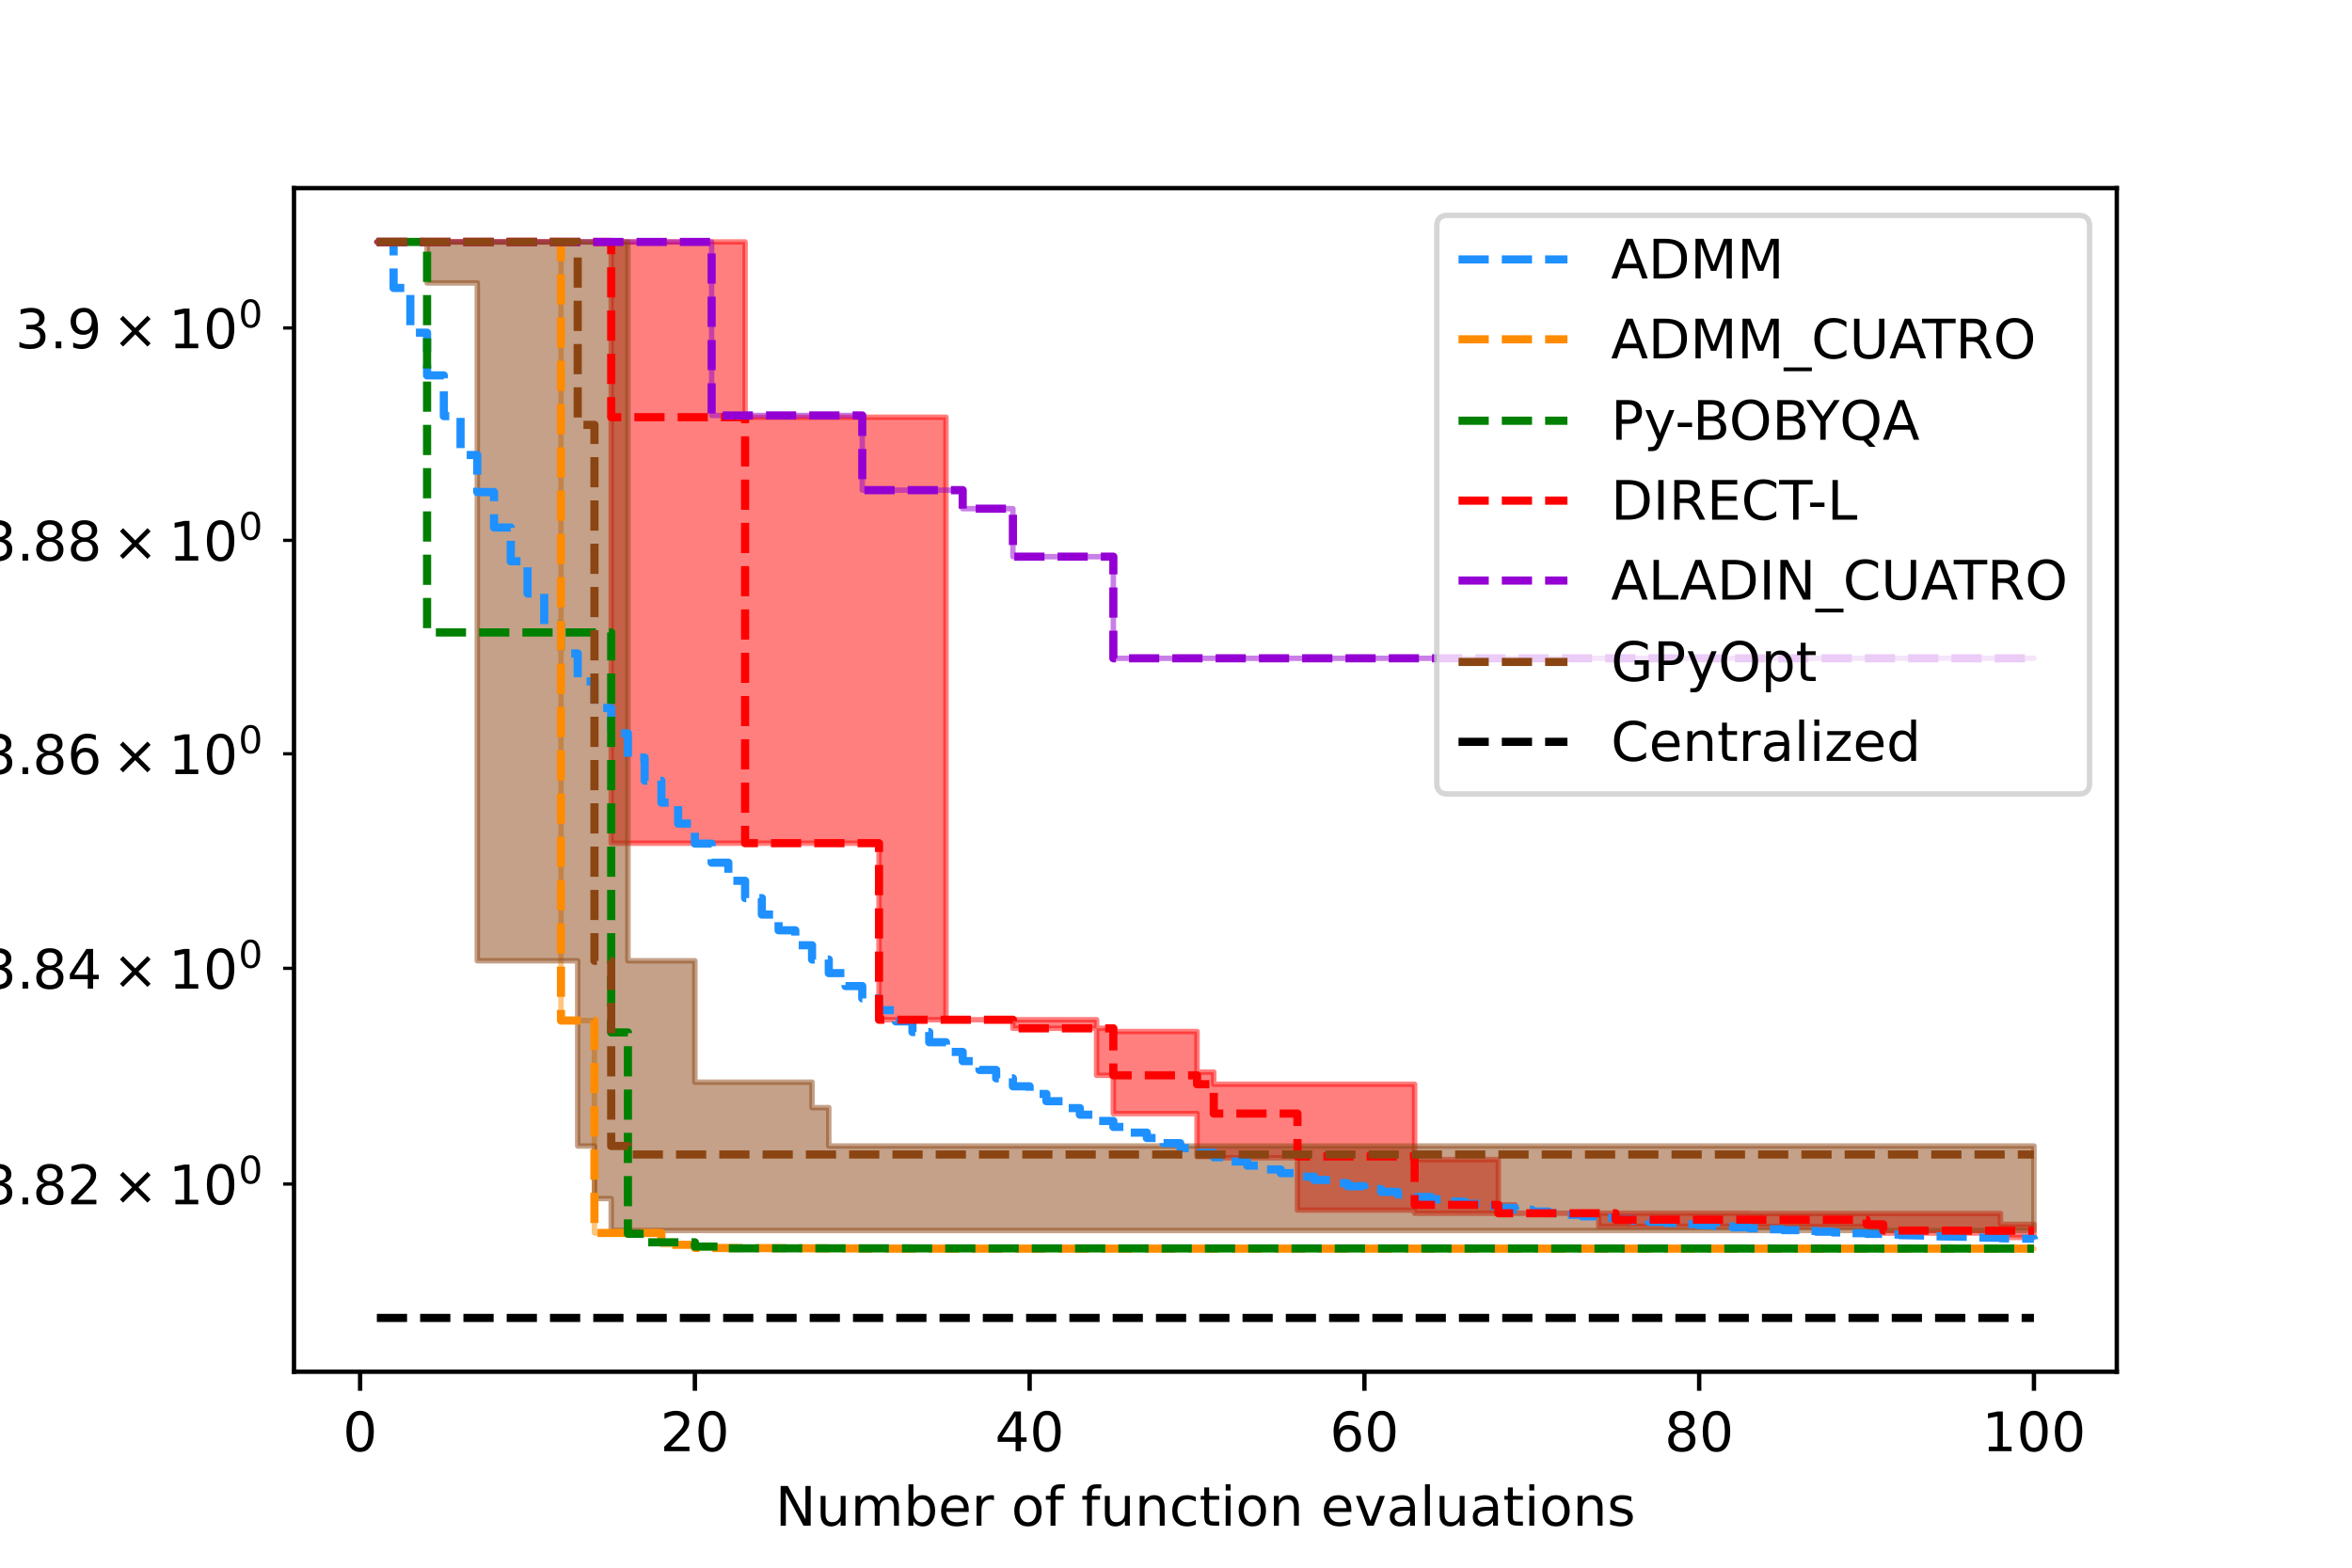 <?xml version="1.0" encoding="utf-8" standalone="no"?>
<!DOCTYPE svg PUBLIC "-//W3C//DTD SVG 1.1//EN"
  "http://www.w3.org/Graphics/SVG/1.1/DTD/svg11.dtd">
<!-- Created with matplotlib (https://matplotlib.org/) -->
<svg height="288pt" version="1.1" viewBox="0 0 432 288" width="432pt" xmlns="http://www.w3.org/2000/svg" xmlns:xlink="http://www.w3.org/1999/xlink">
 <defs>
  <style type="text/css">*{stroke-linecap:butt;stroke-linejoin:round;}</style>
 </defs>
 <g id="figure_1">
  <g id="patch_1">
   <path d="M 0 288 
L 432 288 
L 432 0 
L 0 0 
z
" style="fill:#ffffff;"/>
  </g>
  <g id="axes_1">
   <g id="patch_2">
    <path d="M 54 252 
L 388.8 252 
L 388.8 34.56 
L 54 34.56 
z
" style="fill:#ffffff;"/>
   </g>
   <g id="PolyCollection_1">
    <defs>
     <path d="M 69.218 -243.556 
L 69.218 -243.556 
L 72.293 -243.556 
L 72.293 -243.556 
L 75.367 -243.556 
L 75.367 -243.556 
L 78.441 -243.556 
L 78.441 -243.556 
L 81.516 -243.556 
L 81.516 -243.556 
L 84.59 -243.556 
L 84.59 -243.556 
L 87.664 -243.556 
L 87.664 -243.556 
L 90.739 -243.556 
L 90.739 -243.556 
L 93.813 -243.556 
L 93.813 -243.556 
L 96.888 -243.556 
L 96.888 -243.556 
L 99.962 -243.556 
L 99.962 -243.556 
L 103.036 -243.556 
L 103.036 -100.519 
L 106.111 -100.519 
L 106.111 -100.519 
L 109.185 -100.519 
L 109.185 -61.49 
L 112.26 -61.49 
L 112.26 -61.49 
L 115.334 -61.49 
L 115.334 -61.49 
L 118.408 -61.49 
L 118.408 -61.49 
L 121.483 -61.49 
L 121.483 -59.319 
L 124.557 -59.319 
L 124.557 -59.319 
L 127.631 -59.319 
L 127.631 -58.744 
L 130.706 -58.744 
L 130.706 -58.744 
L 133.78 -58.744 
L 133.78 -58.744 
L 136.855 -58.744 
L 136.855 -58.744 
L 139.929 -58.744 
L 139.929 -58.71 
L 143.003 -58.71 
L 143.003 -58.71 
L 146.078 -58.71 
L 146.078 -58.71 
L 149.152 -58.71 
L 149.152 -58.71 
L 152.226 -58.71 
L 152.226 -58.643 
L 155.301 -58.643 
L 155.301 -58.643 
L 158.375 -58.643 
L 158.375 -58.618 
L 161.45 -58.618 
L 161.45 -58.618 
L 164.524 -58.618 
L 164.524 -58.618 
L 167.598 -58.618 
L 167.598 -58.618 
L 170.673 -58.618 
L 170.673 -58.618 
L 173.747 -58.618 
L 173.747 -58.618 
L 176.821 -58.618 
L 176.821 -58.618 
L 179.896 -58.618 
L 179.896 -58.618 
L 182.97 -58.618 
L 182.97 -58.618 
L 186.045 -58.618 
L 186.045 -58.618 
L 189.119 -58.618 
L 189.119 -58.618 
L 192.193 -58.618 
L 192.193 -58.618 
L 195.268 -58.618 
L 195.268 -58.618 
L 198.342 -58.618 
L 198.342 -58.618 
L 201.417 -58.618 
L 201.417 -58.618 
L 204.491 -58.618 
L 204.491 -58.618 
L 207.565 -58.618 
L 207.565 -58.618 
L 210.64 -58.618 
L 210.64 -58.618 
L 213.714 -58.618 
L 213.714 -58.618 
L 216.788 -58.618 
L 216.788 -58.618 
L 219.863 -58.618 
L 219.863 -58.618 
L 222.937 -58.618 
L 222.937 -58.618 
L 226.012 -58.618 
L 226.012 -58.618 
L 229.086 -58.618 
L 229.086 -58.618 
L 232.16 -58.618 
L 232.16 -58.618 
L 235.235 -58.618 
L 235.235 -58.618 
L 238.309 -58.618 
L 238.309 -58.618 
L 241.383 -58.618 
L 241.383 -58.618 
L 244.458 -58.618 
L 244.458 -58.618 
L 247.532 -58.618 
L 247.532 -58.618 
L 250.607 -58.618 
L 250.607 -58.618 
L 253.681 -58.618 
L 253.681 -58.618 
L 256.755 -58.618 
L 256.755 -58.618 
L 259.83 -58.618 
L 259.83 -58.618 
L 262.904 -58.618 
L 262.904 -58.618 
L 265.979 -58.618 
L 265.979 -58.618 
L 269.053 -58.618 
L 269.053 -58.618 
L 272.127 -58.618 
L 272.127 -58.618 
L 275.202 -58.618 
L 275.202 -58.618 
L 278.276 -58.618 
L 278.276 -58.618 
L 281.35 -58.618 
L 281.35 -58.618 
L 284.425 -58.618 
L 284.425 -58.618 
L 287.499 -58.618 
L 287.499 -58.618 
L 290.574 -58.618 
L 290.574 -58.618 
L 293.648 -58.618 
L 293.648 -58.618 
L 296.722 -58.618 
L 296.722 -58.618 
L 299.797 -58.618 
L 299.797 -58.618 
L 302.871 -58.618 
L 302.871 -58.618 
L 305.945 -58.618 
L 305.945 -58.618 
L 309.02 -58.618 
L 309.02 -58.618 
L 312.094 -58.618 
L 312.094 -58.618 
L 315.169 -58.618 
L 315.169 -58.618 
L 318.243 -58.618 
L 318.243 -58.618 
L 321.317 -58.618 
L 321.317 -58.618 
L 324.392 -58.618 
L 324.392 -58.618 
L 327.466 -58.618 
L 327.466 -58.618 
L 330.54 -58.618 
L 330.54 -58.618 
L 333.615 -58.618 
L 333.615 -58.618 
L 336.689 -58.618 
L 336.689 -58.618 
L 339.764 -58.618 
L 339.764 -58.618 
L 342.838 -58.618 
L 342.838 -58.618 
L 345.912 -58.618 
L 345.912 -58.618 
L 348.987 -58.618 
L 348.987 -58.618 
L 352.061 -58.618 
L 352.061 -58.618 
L 355.136 -58.618 
L 355.136 -58.618 
L 358.21 -58.618 
L 358.21 -58.618 
L 361.284 -58.618 
L 361.284 -58.618 
L 364.359 -58.618 
L 364.359 -58.618 
L 367.433 -58.618 
L 367.433 -58.618 
L 370.507 -58.618 
L 370.507 -58.618 
L 373.582 -58.618 
L 373.582 -58.618 
L 373.582 -58.618 
L 373.582 -58.618 
L 373.582 -58.618 
L 370.507 -58.618 
L 370.507 -58.618 
L 367.433 -58.618 
L 367.433 -58.618 
L 364.359 -58.618 
L 364.359 -58.618 
L 361.284 -58.618 
L 361.284 -58.618 
L 358.21 -58.618 
L 358.21 -58.618 
L 355.136 -58.618 
L 355.136 -58.618 
L 352.061 -58.618 
L 352.061 -58.618 
L 348.987 -58.618 
L 348.987 -58.618 
L 345.912 -58.618 
L 345.912 -58.618 
L 342.838 -58.618 
L 342.838 -58.618 
L 339.764 -58.618 
L 339.764 -58.618 
L 336.689 -58.618 
L 336.689 -58.618 
L 333.615 -58.618 
L 333.615 -58.618 
L 330.54 -58.618 
L 330.54 -58.618 
L 327.466 -58.618 
L 327.466 -58.618 
L 324.392 -58.618 
L 324.392 -58.618 
L 321.317 -58.618 
L 321.317 -58.618 
L 318.243 -58.618 
L 318.243 -58.618 
L 315.169 -58.618 
L 315.169 -58.618 
L 312.094 -58.618 
L 312.094 -58.618 
L 309.02 -58.618 
L 309.02 -58.618 
L 305.945 -58.618 
L 305.945 -58.618 
L 302.871 -58.618 
L 302.871 -58.618 
L 299.797 -58.618 
L 299.797 -58.618 
L 296.722 -58.618 
L 296.722 -58.618 
L 293.648 -58.618 
L 293.648 -58.618 
L 290.574 -58.618 
L 290.574 -58.618 
L 287.499 -58.618 
L 287.499 -58.618 
L 284.425 -58.618 
L 284.425 -58.618 
L 281.35 -58.618 
L 281.35 -58.618 
L 278.276 -58.618 
L 278.276 -58.618 
L 275.202 -58.618 
L 275.202 -58.618 
L 272.127 -58.618 
L 272.127 -58.618 
L 269.053 -58.618 
L 269.053 -58.618 
L 265.979 -58.618 
L 265.979 -58.618 
L 262.904 -58.618 
L 262.904 -58.618 
L 259.83 -58.618 
L 259.83 -58.618 
L 256.755 -58.618 
L 256.755 -58.618 
L 253.681 -58.618 
L 253.681 -58.618 
L 250.607 -58.618 
L 250.607 -58.618 
L 247.532 -58.618 
L 247.532 -58.618 
L 244.458 -58.618 
L 244.458 -58.618 
L 241.383 -58.618 
L 241.383 -58.618 
L 238.309 -58.618 
L 238.309 -58.618 
L 235.235 -58.618 
L 235.235 -58.618 
L 232.16 -58.618 
L 232.16 -58.618 
L 229.086 -58.618 
L 229.086 -58.618 
L 226.012 -58.618 
L 226.012 -58.618 
L 222.937 -58.618 
L 222.937 -58.618 
L 219.863 -58.618 
L 219.863 -58.618 
L 216.788 -58.618 
L 216.788 -58.618 
L 213.714 -58.618 
L 213.714 -58.618 
L 210.64 -58.618 
L 210.64 -58.618 
L 207.565 -58.618 
L 207.565 -58.618 
L 204.491 -58.618 
L 204.491 -58.618 
L 201.417 -58.618 
L 201.417 -58.618 
L 198.342 -58.618 
L 198.342 -58.618 
L 195.268 -58.618 
L 195.268 -58.618 
L 192.193 -58.618 
L 192.193 -58.618 
L 189.119 -58.618 
L 189.119 -58.618 
L 186.045 -58.618 
L 186.045 -58.618 
L 182.97 -58.618 
L 182.97 -58.618 
L 179.896 -58.618 
L 179.896 -58.618 
L 176.821 -58.618 
L 176.821 -58.618 
L 173.747 -58.618 
L 173.747 -58.618 
L 170.673 -58.618 
L 170.673 -58.618 
L 167.598 -58.618 
L 167.598 -58.618 
L 164.524 -58.618 
L 164.524 -58.618 
L 161.45 -58.618 
L 161.45 -58.618 
L 158.375 -58.618 
L 158.375 -58.643 
L 155.301 -58.643 
L 155.301 -58.643 
L 152.226 -58.643 
L 152.226 -58.71 
L 149.152 -58.71 
L 149.152 -58.71 
L 146.078 -58.71 
L 146.078 -58.71 
L 143.003 -58.71 
L 143.003 -58.71 
L 139.929 -58.71 
L 139.929 -58.744 
L 136.855 -58.744 
L 136.855 -58.744 
L 133.78 -58.744 
L 133.78 -58.744 
L 130.706 -58.744 
L 130.706 -58.744 
L 127.631 -58.744 
L 127.631 -59.319 
L 124.557 -59.319 
L 124.557 -59.319 
L 121.483 -59.319 
L 121.483 -61.49 
L 118.408 -61.49 
L 118.408 -61.49 
L 115.334 -61.49 
L 115.334 -61.49 
L 112.26 -61.49 
L 112.26 -61.49 
L 109.185 -61.49 
L 109.185 -100.519 
L 106.111 -100.519 
L 106.111 -100.519 
L 103.036 -100.519 
L 103.036 -243.556 
L 99.962 -243.556 
L 99.962 -243.556 
L 96.888 -243.556 
L 96.888 -243.556 
L 93.813 -243.556 
L 93.813 -243.556 
L 90.739 -243.556 
L 90.739 -243.556 
L 87.664 -243.556 
L 87.664 -243.556 
L 84.59 -243.556 
L 84.59 -243.556 
L 81.516 -243.556 
L 81.516 -243.556 
L 78.441 -243.556 
L 78.441 -243.556 
L 75.367 -243.556 
L 75.367 -243.556 
L 72.293 -243.556 
L 72.293 -243.556 
L 69.218 -243.556 
z
" id="m2034847f81" style="stroke:#ff8c00;stroke-opacity:0.5;"/>
    </defs>
    <g clip-path="url(#p0ca441549c)">
     <use style="fill:#ff8c00;fill-opacity:0.5;stroke:#ff8c00;stroke-opacity:0.5;" x="0" xlink:href="#m2034847f81" y="288"/>
    </g>
   </g>
   <g id="PolyCollection_2">
    <defs>
     <path d="M 69.218 -243.556 
L 69.218 -243.556 
L 72.293 -243.556 
L 72.293 -243.556 
L 75.367 -243.556 
L 75.367 -243.556 
L 78.441 -243.556 
L 78.441 -243.556 
L 81.516 -243.556 
L 81.516 -243.556 
L 84.59 -243.556 
L 84.59 -243.556 
L 87.664 -243.556 
L 87.664 -243.556 
L 90.739 -243.556 
L 90.739 -243.556 
L 93.813 -243.556 
L 93.813 -243.556 
L 96.888 -243.556 
L 96.888 -243.556 
L 99.962 -243.556 
L 99.962 -243.556 
L 103.036 -243.556 
L 103.036 -243.556 
L 106.111 -243.556 
L 106.111 -243.556 
L 109.185 -243.556 
L 109.185 -243.556 
L 112.26 -243.556 
L 112.26 -133.098 
L 115.334 -133.098 
L 115.334 -133.098 
L 118.408 -133.098 
L 118.408 -133.098 
L 121.483 -133.098 
L 121.483 -133.098 
L 124.557 -133.098 
L 124.557 -133.098 
L 127.631 -133.098 
L 127.631 -133.098 
L 130.706 -133.098 
L 130.706 -133.098 
L 133.78 -133.098 
L 133.78 -133.098 
L 136.855 -133.098 
L 136.855 -133.098 
L 139.929 -133.098 
L 139.929 -133.098 
L 143.003 -133.098 
L 143.003 -133.098 
L 146.078 -133.098 
L 146.078 -133.098 
L 149.152 -133.098 
L 149.152 -133.098 
L 152.226 -133.098 
L 152.226 -133.098 
L 155.301 -133.098 
L 155.301 -133.098 
L 158.375 -133.098 
L 158.375 -133.098 
L 161.45 -133.098 
L 161.45 -100.664 
L 164.524 -100.664 
L 164.524 -100.664 
L 167.598 -100.664 
L 167.598 -100.664 
L 170.673 -100.664 
L 170.673 -100.664 
L 173.747 -100.664 
L 173.747 -100.664 
L 176.821 -100.664 
L 176.821 -100.664 
L 179.896 -100.664 
L 179.896 -100.664 
L 182.97 -100.664 
L 182.97 -100.664 
L 186.045 -100.664 
L 186.045 -99.086 
L 189.119 -99.086 
L 189.119 -99.086 
L 192.193 -99.086 
L 192.193 -99.086 
L 195.268 -99.086 
L 195.268 -99.086 
L 198.342 -99.086 
L 198.342 -99.086 
L 201.417 -99.086 
L 201.417 -90.452 
L 204.491 -90.452 
L 204.491 -83.424 
L 207.565 -83.424 
L 207.565 -83.424 
L 210.64 -83.424 
L 210.64 -83.424 
L 213.714 -83.424 
L 213.714 -83.424 
L 216.788 -83.424 
L 216.788 -83.424 
L 219.863 -83.424 
L 219.863 -75.544 
L 222.937 -75.544 
L 222.937 -75.307 
L 226.012 -75.307 
L 226.012 -75.307 
L 229.086 -75.307 
L 229.086 -75.307 
L 232.16 -75.307 
L 232.16 -75.307 
L 235.235 -75.307 
L 235.235 -75.307 
L 238.309 -75.307 
L 238.309 -65.687 
L 241.383 -65.687 
L 241.383 -65.687 
L 244.458 -65.687 
L 244.458 -65.687 
L 247.532 -65.687 
L 247.532 -65.687 
L 250.607 -65.687 
L 250.607 -65.687 
L 253.681 -65.687 
L 253.681 -65.687 
L 256.755 -65.687 
L 256.755 -65.687 
L 259.83 -65.687 
L 259.83 -65.116 
L 262.904 -65.116 
L 262.904 -65.116 
L 265.979 -65.116 
L 265.979 -65.116 
L 269.053 -65.116 
L 269.053 -65.116 
L 272.127 -65.116 
L 272.127 -65.116 
L 275.202 -65.116 
L 275.202 -65.116 
L 278.276 -65.116 
L 278.276 -65.116 
L 281.35 -65.116 
L 281.35 -65.116 
L 284.425 -65.116 
L 284.425 -65.116 
L 287.499 -65.116 
L 287.499 -65.116 
L 290.574 -65.116 
L 290.574 -65.116 
L 293.648 -65.116 
L 293.648 -62.709 
L 296.722 -62.709 
L 296.722 -62.709 
L 299.797 -62.709 
L 299.797 -62.709 
L 302.871 -62.709 
L 302.871 -62.709 
L 305.945 -62.709 
L 305.945 -62.709 
L 309.02 -62.709 
L 309.02 -62.709 
L 312.094 -62.709 
L 312.094 -62.709 
L 315.169 -62.709 
L 315.169 -62.709 
L 318.243 -62.709 
L 318.243 -62.709 
L 321.317 -62.709 
L 321.317 -62.662 
L 324.392 -62.662 
L 324.392 -62.662 
L 327.466 -62.662 
L 327.466 -62.662 
L 330.54 -62.662 
L 330.54 -62.662 
L 333.615 -62.662 
L 333.615 -62.662 
L 336.689 -62.662 
L 336.689 -62.662 
L 339.764 -62.662 
L 339.764 -62.662 
L 342.838 -62.662 
L 342.838 -61.941 
L 345.912 -61.941 
L 345.912 -61.477 
L 348.987 -61.477 
L 348.987 -61.477 
L 352.061 -61.477 
L 352.061 -61.477 
L 355.136 -61.477 
L 355.136 -61.477 
L 358.21 -61.477 
L 358.21 -61.477 
L 361.284 -61.477 
L 361.284 -61.477 
L 364.359 -61.477 
L 364.359 -61.477 
L 367.433 -61.477 
L 367.433 -60.664 
L 370.507 -60.664 
L 370.507 -60.664 
L 373.582 -60.664 
L 373.582 -60.664 
L 373.582 -63.072 
L 373.582 -63.072 
L 373.582 -63.072 
L 370.507 -63.072 
L 370.507 -63.072 
L 367.433 -63.072 
L 367.433 -65.07 
L 364.359 -65.07 
L 364.359 -65.07 
L 361.284 -65.07 
L 361.284 -65.07 
L 358.21 -65.07 
L 358.21 -65.07 
L 355.136 -65.07 
L 355.136 -65.07 
L 352.061 -65.07 
L 352.061 -65.07 
L 348.987 -65.07 
L 348.987 -65.07 
L 345.912 -65.07 
L 345.912 -65.07 
L 342.838 -65.07 
L 342.838 -65.07 
L 339.764 -65.07 
L 339.764 -65.07 
L 336.689 -65.07 
L 336.689 -65.07 
L 333.615 -65.07 
L 333.615 -65.07 
L 330.54 -65.07 
L 330.54 -65.07 
L 327.466 -65.07 
L 327.466 -65.07 
L 324.392 -65.07 
L 324.392 -65.07 
L 321.317 -65.07 
L 321.317 -65.116 
L 318.243 -65.116 
L 318.243 -65.116 
L 315.169 -65.116 
L 315.169 -65.116 
L 312.094 -65.116 
L 312.094 -65.116 
L 309.02 -65.116 
L 309.02 -65.116 
L 305.945 -65.116 
L 305.945 -65.116 
L 302.871 -65.116 
L 302.871 -65.116 
L 299.797 -65.116 
L 299.797 -65.116 
L 296.722 -65.116 
L 296.722 -65.116 
L 293.648 -65.116 
L 293.648 -65.116 
L 290.574 -65.116 
L 290.574 -65.116 
L 287.499 -65.116 
L 287.499 -65.116 
L 284.425 -65.116 
L 284.425 -65.116 
L 281.35 -65.116 
L 281.35 -65.116 
L 278.276 -65.116 
L 278.276 -66.653 
L 275.202 -66.653 
L 275.202 -74.976 
L 272.127 -74.976 
L 272.127 -74.976 
L 269.053 -74.976 
L 269.053 -74.976 
L 265.979 -74.976 
L 265.979 -74.976 
L 262.904 -74.976 
L 262.904 -74.976 
L 259.83 -74.976 
L 259.83 -88.819 
L 256.755 -88.819 
L 256.755 -88.819 
L 253.681 -88.819 
L 253.681 -88.819 
L 250.607 -88.819 
L 250.607 -88.819 
L 247.532 -88.819 
L 247.532 -88.819 
L 244.458 -88.819 
L 244.458 -88.819 
L 241.383 -88.819 
L 241.383 -88.819 
L 238.309 -88.819 
L 238.309 -88.819 
L 235.235 -88.819 
L 235.235 -88.819 
L 232.16 -88.819 
L 232.16 -88.819 
L 229.086 -88.819 
L 229.086 -88.819 
L 226.012 -88.819 
L 226.012 -88.819 
L 222.937 -88.819 
L 222.937 -91.052 
L 219.863 -91.052 
L 219.863 -98.505 
L 216.788 -98.505 
L 216.788 -98.505 
L 213.714 -98.505 
L 213.714 -98.505 
L 210.64 -98.505 
L 210.64 -98.505 
L 207.565 -98.505 
L 207.565 -98.505 
L 204.491 -98.505 
L 204.491 -99.086 
L 201.417 -99.086 
L 201.417 -100.664 
L 198.342 -100.664 
L 198.342 -100.664 
L 195.268 -100.664 
L 195.268 -100.664 
L 192.193 -100.664 
L 192.193 -100.664 
L 189.119 -100.664 
L 189.119 -100.664 
L 186.045 -100.664 
L 186.045 -100.664 
L 182.97 -100.664 
L 182.97 -100.664 
L 179.896 -100.664 
L 179.896 -100.664 
L 176.821 -100.664 
L 176.821 -100.664 
L 173.747 -100.664 
L 173.747 -211.354 
L 170.673 -211.354 
L 170.673 -211.354 
L 167.598 -211.354 
L 167.598 -211.354 
L 164.524 -211.354 
L 164.524 -211.354 
L 161.45 -211.354 
L 161.45 -211.354 
L 158.375 -211.354 
L 158.375 -211.354 
L 155.301 -211.354 
L 155.301 -211.354 
L 152.226 -211.354 
L 152.226 -211.354 
L 149.152 -211.354 
L 149.152 -211.354 
L 146.078 -211.354 
L 146.078 -211.354 
L 143.003 -211.354 
L 143.003 -211.354 
L 139.929 -211.354 
L 139.929 -211.354 
L 136.855 -211.354 
L 136.855 -243.556 
L 133.78 -243.556 
L 133.78 -243.556 
L 130.706 -243.556 
L 130.706 -243.556 
L 127.631 -243.556 
L 127.631 -243.556 
L 124.557 -243.556 
L 124.557 -243.556 
L 121.483 -243.556 
L 121.483 -243.556 
L 118.408 -243.556 
L 118.408 -243.556 
L 115.334 -243.556 
L 115.334 -243.556 
L 112.26 -243.556 
L 112.26 -243.556 
L 109.185 -243.556 
L 109.185 -243.556 
L 106.111 -243.556 
L 106.111 -243.556 
L 103.036 -243.556 
L 103.036 -243.556 
L 99.962 -243.556 
L 99.962 -243.556 
L 96.888 -243.556 
L 96.888 -243.556 
L 93.813 -243.556 
L 93.813 -243.556 
L 90.739 -243.556 
L 90.739 -243.556 
L 87.664 -243.556 
L 87.664 -243.556 
L 84.59 -243.556 
L 84.59 -243.556 
L 81.516 -243.556 
L 81.516 -243.556 
L 78.441 -243.556 
L 78.441 -243.556 
L 75.367 -243.556 
L 75.367 -243.556 
L 72.293 -243.556 
L 72.293 -243.556 
L 69.218 -243.556 
z
" id="m8118e6e5b9" style="stroke:#ff0000;stroke-opacity:0.5;"/>
    </defs>
    <g clip-path="url(#p0ca441549c)">
     <use style="fill:#ff0000;fill-opacity:0.5;stroke:#ff0000;stroke-opacity:0.5;" x="0" xlink:href="#m8118e6e5b9" y="288"/>
    </g>
   </g>
   <g id="PolyCollection_3">
    <defs>
     <path d="M 69.218 -243.556 
L 69.218 -243.556 
L 72.293 -243.556 
L 72.293 -243.556 
L 75.367 -243.556 
L 75.367 -243.556 
L 78.441 -243.556 
L 78.441 -243.556 
L 81.516 -243.556 
L 81.516 -243.556 
L 84.59 -243.556 
L 84.59 -243.556 
L 87.664 -243.556 
L 87.664 -243.556 
L 90.739 -243.556 
L 90.739 -243.556 
L 93.813 -243.556 
L 93.813 -243.556 
L 96.888 -243.556 
L 96.888 -243.556 
L 99.962 -243.556 
L 99.962 -243.556 
L 103.036 -243.556 
L 103.036 -243.556 
L 106.111 -243.556 
L 106.111 -243.556 
L 109.185 -243.556 
L 109.185 -243.556 
L 112.26 -243.556 
L 112.26 -243.556 
L 115.334 -243.556 
L 115.334 -243.556 
L 118.408 -243.556 
L 118.408 -243.556 
L 121.483 -243.556 
L 121.483 -243.556 
L 124.557 -243.556 
L 124.557 -243.556 
L 127.631 -243.556 
L 127.631 -243.556 
L 130.706 -243.556 
L 130.706 -211.678 
L 133.78 -211.678 
L 133.78 -211.678 
L 136.855 -211.678 
L 136.855 -211.678 
L 139.929 -211.678 
L 139.929 -211.678 
L 143.003 -211.678 
L 143.003 -211.678 
L 146.078 -211.678 
L 146.078 -211.678 
L 149.152 -211.678 
L 149.152 -211.678 
L 152.226 -211.678 
L 152.226 -211.678 
L 155.301 -211.678 
L 155.301 -211.678 
L 158.375 -211.678 
L 158.375 -197.954 
L 161.45 -197.954 
L 161.45 -197.954 
L 164.524 -197.954 
L 164.524 -197.954 
L 167.598 -197.954 
L 167.598 -197.954 
L 170.673 -197.954 
L 170.673 -197.954 
L 173.747 -197.954 
L 173.747 -197.954 
L 176.821 -197.954 
L 176.821 -194.554 
L 179.896 -194.554 
L 179.896 -194.554 
L 182.97 -194.554 
L 182.97 -194.554 
L 186.045 -194.554 
L 186.045 -185.734 
L 189.119 -185.734 
L 189.119 -185.734 
L 192.193 -185.734 
L 192.193 -185.734 
L 195.268 -185.734 
L 195.268 -185.734 
L 198.342 -185.734 
L 198.342 -185.734 
L 201.417 -185.734 
L 201.417 -185.734 
L 204.491 -185.734 
L 204.491 -167.062 
L 207.565 -167.062 
L 207.565 -167.062 
L 210.64 -167.062 
L 210.64 -167.062 
L 213.714 -167.062 
L 213.714 -167.062 
L 216.788 -167.062 
L 216.788 -167.062 
L 219.863 -167.062 
L 219.863 -167.062 
L 222.937 -167.062 
L 222.937 -167.062 
L 226.012 -167.062 
L 226.012 -167.062 
L 229.086 -167.062 
L 229.086 -167.062 
L 232.16 -167.062 
L 232.16 -167.062 
L 235.235 -167.062 
L 235.235 -167.062 
L 238.309 -167.062 
L 238.309 -167.062 
L 241.383 -167.062 
L 241.383 -167.062 
L 244.458 -167.062 
L 244.458 -167.062 
L 247.532 -167.062 
L 247.532 -167.062 
L 250.607 -167.062 
L 250.607 -167.062 
L 253.681 -167.062 
L 253.681 -167.062 
L 256.755 -167.062 
L 256.755 -167.062 
L 259.83 -167.062 
L 259.83 -167.062 
L 262.904 -167.062 
L 262.904 -167.062 
L 265.979 -167.062 
L 265.979 -167.062 
L 269.053 -167.062 
L 269.053 -167.062 
L 272.127 -167.062 
L 272.127 -167.062 
L 275.202 -167.062 
L 275.202 -167.062 
L 278.276 -167.062 
L 278.276 -167.062 
L 281.35 -167.062 
L 281.35 -167.062 
L 284.425 -167.062 
L 284.425 -167.062 
L 287.499 -167.062 
L 287.499 -167.062 
L 290.574 -167.062 
L 290.574 -167.062 
L 293.648 -167.062 
L 293.648 -167.062 
L 296.722 -167.062 
L 296.722 -167.062 
L 299.797 -167.062 
L 299.797 -167.062 
L 302.871 -167.062 
L 302.871 -167.062 
L 305.945 -167.062 
L 305.945 -167.062 
L 309.02 -167.062 
L 309.02 -167.062 
L 312.094 -167.062 
L 312.094 -167.062 
L 315.169 -167.062 
L 315.169 -167.062 
L 318.243 -167.062 
L 318.243 -167.062 
L 321.317 -167.062 
L 321.317 -167.062 
L 324.392 -167.062 
L 324.392 -167.062 
L 327.466 -167.062 
L 327.466 -167.062 
L 330.54 -167.062 
L 330.54 -167.062 
L 333.615 -167.062 
L 333.615 -167.062 
L 336.689 -167.062 
L 336.689 -167.062 
L 339.764 -167.062 
L 339.764 -167.062 
L 342.838 -167.062 
L 342.838 -167.062 
L 345.912 -167.062 
L 345.912 -167.062 
L 348.987 -167.062 
L 348.987 -167.062 
L 352.061 -167.062 
L 352.061 -167.062 
L 355.136 -167.062 
L 355.136 -167.062 
L 358.21 -167.062 
L 358.21 -167.062 
L 361.284 -167.062 
L 361.284 -167.062 
L 364.359 -167.062 
L 364.359 -167.062 
L 367.433 -167.062 
L 367.433 -167.062 
L 370.507 -167.062 
L 370.507 -167.062 
L 373.582 -167.062 
L 373.582 -167.062 
L 373.582 -167.062 
L 373.582 -167.062 
L 373.582 -167.062 
L 370.507 -167.062 
L 370.507 -167.062 
L 367.433 -167.062 
L 367.433 -167.062 
L 364.359 -167.062 
L 364.359 -167.062 
L 361.284 -167.062 
L 361.284 -167.062 
L 358.21 -167.062 
L 358.21 -167.062 
L 355.136 -167.062 
L 355.136 -167.062 
L 352.061 -167.062 
L 352.061 -167.062 
L 348.987 -167.062 
L 348.987 -167.062 
L 345.912 -167.062 
L 345.912 -167.062 
L 342.838 -167.062 
L 342.838 -167.062 
L 339.764 -167.062 
L 339.764 -167.062 
L 336.689 -167.062 
L 336.689 -167.062 
L 333.615 -167.062 
L 333.615 -167.062 
L 330.54 -167.062 
L 330.54 -167.062 
L 327.466 -167.062 
L 327.466 -167.062 
L 324.392 -167.062 
L 324.392 -167.062 
L 321.317 -167.062 
L 321.317 -167.062 
L 318.243 -167.062 
L 318.243 -167.062 
L 315.169 -167.062 
L 315.169 -167.062 
L 312.094 -167.062 
L 312.094 -167.062 
L 309.02 -167.062 
L 309.02 -167.062 
L 305.945 -167.062 
L 305.945 -167.062 
L 302.871 -167.062 
L 302.871 -167.062 
L 299.797 -167.062 
L 299.797 -167.062 
L 296.722 -167.062 
L 296.722 -167.062 
L 293.648 -167.062 
L 293.648 -167.062 
L 290.574 -167.062 
L 290.574 -167.062 
L 287.499 -167.062 
L 287.499 -167.062 
L 284.425 -167.062 
L 284.425 -167.062 
L 281.35 -167.062 
L 281.35 -167.062 
L 278.276 -167.062 
L 278.276 -167.062 
L 275.202 -167.062 
L 275.202 -167.062 
L 272.127 -167.062 
L 272.127 -167.062 
L 269.053 -167.062 
L 269.053 -167.062 
L 265.979 -167.062 
L 265.979 -167.062 
L 262.904 -167.062 
L 262.904 -167.062 
L 259.83 -167.062 
L 259.83 -167.062 
L 256.755 -167.062 
L 256.755 -167.062 
L 253.681 -167.062 
L 253.681 -167.062 
L 250.607 -167.062 
L 250.607 -167.062 
L 247.532 -167.062 
L 247.532 -167.062 
L 244.458 -167.062 
L 244.458 -167.062 
L 241.383 -167.062 
L 241.383 -167.062 
L 238.309 -167.062 
L 238.309 -167.062 
L 235.235 -167.062 
L 235.235 -167.062 
L 232.16 -167.062 
L 232.16 -167.062 
L 229.086 -167.062 
L 229.086 -167.062 
L 226.012 -167.062 
L 226.012 -167.062 
L 222.937 -167.062 
L 222.937 -167.062 
L 219.863 -167.062 
L 219.863 -167.062 
L 216.788 -167.062 
L 216.788 -167.062 
L 213.714 -167.062 
L 213.714 -167.062 
L 210.64 -167.062 
L 210.64 -167.062 
L 207.565 -167.062 
L 207.565 -167.062 
L 204.491 -167.062 
L 204.491 -185.734 
L 201.417 -185.734 
L 201.417 -185.734 
L 198.342 -185.734 
L 198.342 -185.734 
L 195.268 -185.734 
L 195.268 -185.734 
L 192.193 -185.734 
L 192.193 -185.734 
L 189.119 -185.734 
L 189.119 -185.734 
L 186.045 -185.734 
L 186.045 -194.554 
L 182.97 -194.554 
L 182.97 -194.554 
L 179.896 -194.554 
L 179.896 -194.554 
L 176.821 -194.554 
L 176.821 -197.954 
L 173.747 -197.954 
L 173.747 -197.954 
L 170.673 -197.954 
L 170.673 -197.954 
L 167.598 -197.954 
L 167.598 -197.954 
L 164.524 -197.954 
L 164.524 -197.954 
L 161.45 -197.954 
L 161.45 -197.954 
L 158.375 -197.954 
L 158.375 -211.678 
L 155.301 -211.678 
L 155.301 -211.678 
L 152.226 -211.678 
L 152.226 -211.678 
L 149.152 -211.678 
L 149.152 -211.678 
L 146.078 -211.678 
L 146.078 -211.678 
L 143.003 -211.678 
L 143.003 -211.678 
L 139.929 -211.678 
L 139.929 -211.678 
L 136.855 -211.678 
L 136.855 -211.678 
L 133.78 -211.678 
L 133.78 -211.678 
L 130.706 -211.678 
L 130.706 -243.556 
L 127.631 -243.556 
L 127.631 -243.556 
L 124.557 -243.556 
L 124.557 -243.556 
L 121.483 -243.556 
L 121.483 -243.556 
L 118.408 -243.556 
L 118.408 -243.556 
L 115.334 -243.556 
L 115.334 -243.556 
L 112.26 -243.556 
L 112.26 -243.556 
L 109.185 -243.556 
L 109.185 -243.556 
L 106.111 -243.556 
L 106.111 -243.556 
L 103.036 -243.556 
L 103.036 -243.556 
L 99.962 -243.556 
L 99.962 -243.556 
L 96.888 -243.556 
L 96.888 -243.556 
L 93.813 -243.556 
L 93.813 -243.556 
L 90.739 -243.556 
L 90.739 -243.556 
L 87.664 -243.556 
L 87.664 -243.556 
L 84.59 -243.556 
L 84.59 -243.556 
L 81.516 -243.556 
L 81.516 -243.556 
L 78.441 -243.556 
L 78.441 -243.556 
L 75.367 -243.556 
L 75.367 -243.556 
L 72.293 -243.556 
L 72.293 -243.556 
L 69.218 -243.556 
z
" id="m37cdb68333" style="stroke:#9400d3;stroke-opacity:0.5;"/>
    </defs>
    <g clip-path="url(#p0ca441549c)">
     <use style="fill:#9400d3;fill-opacity:0.5;stroke:#9400d3;stroke-opacity:0.5;" x="0" xlink:href="#m37cdb68333" y="288"/>
    </g>
   </g>
   <g id="PolyCollection_4">
    <defs>
     <path d="M 69.218 -243.556 
L 69.218 -243.556 
L 72.293 -243.556 
L 72.293 -243.556 
L 75.367 -243.556 
L 75.367 -243.556 
L 78.441 -243.556 
L 78.441 -236.019 
L 81.516 -236.019 
L 81.516 -236.019 
L 84.59 -236.019 
L 84.59 -236.019 
L 87.664 -236.019 
L 87.664 -111.495 
L 90.739 -111.495 
L 90.739 -111.495 
L 93.813 -111.495 
L 93.813 -111.495 
L 96.888 -111.495 
L 96.888 -111.495 
L 99.962 -111.495 
L 99.962 -111.495 
L 103.036 -111.495 
L 103.036 -111.495 
L 106.111 -111.495 
L 106.111 -77.471 
L 109.185 -77.471 
L 109.185 -67.807 
L 112.26 -67.807 
L 112.26 -61.947 
L 115.334 -61.947 
L 115.334 -61.947 
L 118.408 -61.947 
L 118.408 -61.947 
L 121.483 -61.947 
L 121.483 -61.947 
L 124.557 -61.947 
L 124.557 -61.947 
L 127.631 -61.947 
L 127.631 -61.947 
L 130.706 -61.947 
L 130.706 -61.947 
L 133.78 -61.947 
L 133.78 -61.947 
L 136.855 -61.947 
L 136.855 -61.947 
L 139.929 -61.947 
L 139.929 -61.947 
L 143.003 -61.947 
L 143.003 -61.947 
L 146.078 -61.947 
L 146.078 -61.947 
L 149.152 -61.947 
L 149.152 -61.947 
L 152.226 -61.947 
L 152.226 -61.947 
L 155.301 -61.947 
L 155.301 -61.947 
L 158.375 -61.947 
L 158.375 -61.947 
L 161.45 -61.947 
L 161.45 -61.947 
L 164.524 -61.947 
L 164.524 -61.947 
L 167.598 -61.947 
L 167.598 -61.947 
L 170.673 -61.947 
L 170.673 -61.947 
L 173.747 -61.947 
L 173.747 -61.947 
L 176.821 -61.947 
L 176.821 -61.947 
L 179.896 -61.947 
L 179.896 -61.947 
L 182.97 -61.947 
L 182.97 -61.947 
L 186.045 -61.947 
L 186.045 -61.947 
L 189.119 -61.947 
L 189.119 -61.947 
L 192.193 -61.947 
L 192.193 -61.947 
L 195.268 -61.947 
L 195.268 -61.947 
L 198.342 -61.947 
L 198.342 -61.947 
L 201.417 -61.947 
L 201.417 -61.947 
L 204.491 -61.947 
L 204.491 -61.947 
L 207.565 -61.947 
L 207.565 -61.947 
L 210.64 -61.947 
L 210.64 -61.947 
L 213.714 -61.947 
L 213.714 -61.947 
L 216.788 -61.947 
L 216.788 -61.947 
L 219.863 -61.947 
L 219.863 -61.947 
L 222.937 -61.947 
L 222.937 -61.947 
L 226.012 -61.947 
L 226.012 -61.947 
L 229.086 -61.947 
L 229.086 -61.947 
L 232.16 -61.947 
L 232.16 -61.947 
L 235.235 -61.947 
L 235.235 -61.947 
L 238.309 -61.947 
L 238.309 -61.947 
L 241.383 -61.947 
L 241.383 -61.947 
L 244.458 -61.947 
L 244.458 -61.947 
L 247.532 -61.947 
L 247.532 -61.947 
L 250.607 -61.947 
L 250.607 -61.947 
L 253.681 -61.947 
L 253.681 -61.947 
L 256.755 -61.947 
L 256.755 -61.947 
L 259.83 -61.947 
L 259.83 -61.947 
L 262.904 -61.947 
L 262.904 -61.947 
L 265.979 -61.947 
L 265.979 -61.947 
L 269.053 -61.947 
L 269.053 -61.947 
L 272.127 -61.947 
L 272.127 -61.947 
L 275.202 -61.947 
L 275.202 -61.947 
L 278.276 -61.947 
L 278.276 -61.947 
L 281.35 -61.947 
L 281.35 -61.947 
L 284.425 -61.947 
L 284.425 -61.947 
L 287.499 -61.947 
L 287.499 -61.947 
L 290.574 -61.947 
L 290.574 -61.947 
L 293.648 -61.947 
L 293.648 -61.947 
L 296.722 -61.947 
L 296.722 -61.947 
L 299.797 -61.947 
L 299.797 -61.947 
L 302.871 -61.947 
L 302.871 -61.947 
L 305.945 -61.947 
L 305.945 -61.947 
L 309.02 -61.947 
L 309.02 -61.947 
L 312.094 -61.947 
L 312.094 -61.947 
L 315.169 -61.947 
L 315.169 -61.947 
L 318.243 -61.947 
L 318.243 -61.947 
L 321.317 -61.947 
L 321.317 -61.947 
L 324.392 -61.947 
L 324.392 -61.947 
L 327.466 -61.947 
L 327.466 -61.947 
L 330.54 -61.947 
L 330.54 -61.947 
L 333.615 -61.947 
L 333.615 -61.947 
L 336.689 -61.947 
L 336.689 -61.947 
L 339.764 -61.947 
L 339.764 -61.947 
L 342.838 -61.947 
L 342.838 -61.947 
L 345.912 -61.947 
L 345.912 -61.947 
L 348.987 -61.947 
L 348.987 -61.947 
L 352.061 -61.947 
L 352.061 -61.947 
L 355.136 -61.947 
L 355.136 -61.947 
L 358.21 -61.947 
L 358.21 -61.947 
L 361.284 -61.947 
L 361.284 -61.947 
L 364.359 -61.947 
L 364.359 -61.947 
L 367.433 -61.947 
L 367.433 -61.947 
L 370.507 -61.947 
L 370.507 -61.947 
L 373.582 -61.947 
L 373.582 -61.947 
L 373.582 -77.471 
L 373.582 -77.471 
L 373.582 -77.471 
L 370.507 -77.471 
L 370.507 -77.471 
L 367.433 -77.471 
L 367.433 -77.471 
L 364.359 -77.471 
L 364.359 -77.471 
L 361.284 -77.471 
L 361.284 -77.471 
L 358.21 -77.471 
L 358.21 -77.471 
L 355.136 -77.471 
L 355.136 -77.471 
L 352.061 -77.471 
L 352.061 -77.471 
L 348.987 -77.471 
L 348.987 -77.471 
L 345.912 -77.471 
L 345.912 -77.471 
L 342.838 -77.471 
L 342.838 -77.471 
L 339.764 -77.471 
L 339.764 -77.471 
L 336.689 -77.471 
L 336.689 -77.471 
L 333.615 -77.471 
L 333.615 -77.471 
L 330.54 -77.471 
L 330.54 -77.471 
L 327.466 -77.471 
L 327.466 -77.471 
L 324.392 -77.471 
L 324.392 -77.471 
L 321.317 -77.471 
L 321.317 -77.471 
L 318.243 -77.471 
L 318.243 -77.471 
L 315.169 -77.471 
L 315.169 -77.471 
L 312.094 -77.471 
L 312.094 -77.471 
L 309.02 -77.471 
L 309.02 -77.471 
L 305.945 -77.471 
L 305.945 -77.471 
L 302.871 -77.471 
L 302.871 -77.471 
L 299.797 -77.471 
L 299.797 -77.471 
L 296.722 -77.471 
L 296.722 -77.471 
L 293.648 -77.471 
L 293.648 -77.471 
L 290.574 -77.471 
L 290.574 -77.471 
L 287.499 -77.471 
L 287.499 -77.471 
L 284.425 -77.471 
L 284.425 -77.471 
L 281.35 -77.471 
L 281.35 -77.471 
L 278.276 -77.471 
L 278.276 -77.471 
L 275.202 -77.471 
L 275.202 -77.471 
L 272.127 -77.471 
L 272.127 -77.471 
L 269.053 -77.471 
L 269.053 -77.471 
L 265.979 -77.471 
L 265.979 -77.471 
L 262.904 -77.471 
L 262.904 -77.471 
L 259.83 -77.471 
L 259.83 -77.471 
L 256.755 -77.471 
L 256.755 -77.471 
L 253.681 -77.471 
L 253.681 -77.471 
L 250.607 -77.471 
L 250.607 -77.471 
L 247.532 -77.471 
L 247.532 -77.471 
L 244.458 -77.471 
L 244.458 -77.471 
L 241.383 -77.471 
L 241.383 -77.471 
L 238.309 -77.471 
L 238.309 -77.471 
L 235.235 -77.471 
L 235.235 -77.471 
L 232.16 -77.471 
L 232.16 -77.471 
L 229.086 -77.471 
L 229.086 -77.471 
L 226.012 -77.471 
L 226.012 -77.471 
L 222.937 -77.471 
L 222.937 -77.471 
L 219.863 -77.471 
L 219.863 -77.471 
L 216.788 -77.471 
L 216.788 -77.471 
L 213.714 -77.471 
L 213.714 -77.471 
L 210.64 -77.471 
L 210.64 -77.471 
L 207.565 -77.471 
L 207.565 -77.471 
L 204.491 -77.471 
L 204.491 -77.471 
L 201.417 -77.471 
L 201.417 -77.471 
L 198.342 -77.471 
L 198.342 -77.471 
L 195.268 -77.471 
L 195.268 -77.471 
L 192.193 -77.471 
L 192.193 -77.471 
L 189.119 -77.471 
L 189.119 -77.471 
L 186.045 -77.471 
L 186.045 -77.471 
L 182.97 -77.471 
L 182.97 -77.471 
L 179.896 -77.471 
L 179.896 -77.471 
L 176.821 -77.471 
L 176.821 -77.471 
L 173.747 -77.471 
L 173.747 -77.471 
L 170.673 -77.471 
L 170.673 -77.471 
L 167.598 -77.471 
L 167.598 -77.471 
L 164.524 -77.471 
L 164.524 -77.471 
L 161.45 -77.471 
L 161.45 -77.471 
L 158.375 -77.471 
L 158.375 -77.471 
L 155.301 -77.471 
L 155.301 -77.471 
L 152.226 -77.471 
L 152.226 -84.515 
L 149.152 -84.515 
L 149.152 -89.198 
L 146.078 -89.198 
L 146.078 -89.198 
L 143.003 -89.198 
L 143.003 -89.198 
L 139.929 -89.198 
L 139.929 -89.198 
L 136.855 -89.198 
L 136.855 -89.198 
L 133.78 -89.198 
L 133.78 -89.198 
L 130.706 -89.198 
L 130.706 -89.198 
L 127.631 -89.198 
L 127.631 -111.495 
L 124.557 -111.495 
L 124.557 -111.495 
L 121.483 -111.495 
L 121.483 -111.495 
L 118.408 -111.495 
L 118.408 -111.495 
L 115.334 -111.495 
L 115.334 -243.556 
L 112.26 -243.556 
L 112.26 -243.556 
L 109.185 -243.556 
L 109.185 -243.556 
L 106.111 -243.556 
L 106.111 -243.556 
L 103.036 -243.556 
L 103.036 -243.556 
L 99.962 -243.556 
L 99.962 -243.556 
L 96.888 -243.556 
L 96.888 -243.556 
L 93.813 -243.556 
L 93.813 -243.556 
L 90.739 -243.556 
L 90.739 -243.556 
L 87.664 -243.556 
L 87.664 -243.556 
L 84.59 -243.556 
L 84.59 -243.556 
L 81.516 -243.556 
L 81.516 -243.556 
L 78.441 -243.556 
L 78.441 -243.556 
L 75.367 -243.556 
L 75.367 -243.556 
L 72.293 -243.556 
L 72.293 -243.556 
L 69.218 -243.556 
z
" id="m52965ec614" style="stroke:#8b4513;stroke-opacity:0.5;"/>
    </defs>
    <g clip-path="url(#p0ca441549c)">
     <use style="fill:#8b4513;fill-opacity:0.5;stroke:#8b4513;stroke-opacity:0.5;" x="0" xlink:href="#m52965ec614" y="288"/>
    </g>
   </g>
   <g id="matplotlib.axis_1">
    <g id="xtick_1">
     <g id="line2d_1">
      <defs>
       <path d="M 0 0 
L 0 3.5 
" id="mb523ee4059" style="stroke:#000000;stroke-width:0.8;"/>
      </defs>
      <g>
       <use style="stroke:#000000;stroke-width:0.8;" x="66.144" xlink:href="#mb523ee4059" y="252"/>
      </g>
     </g>
     <g id="text_1">
      <!-- 0 -->
      <g transform="translate(62.963 266.598)scale(0.1 -0.1)">
       <defs>
        <path d="M 31.781 66.406 
Q 24.172 66.406 20.328 58.906 
Q 16.5 51.422 16.5 36.375 
Q 16.5 21.391 20.328 13.891 
Q 24.172 6.391 31.781 6.391 
Q 39.453 6.391 43.281 13.891 
Q 47.125 21.391 47.125 36.375 
Q 47.125 51.422 43.281 58.906 
Q 39.453 66.406 31.781 66.406 
z
M 31.781 74.219 
Q 44.047 74.219 50.516 64.516 
Q 56.984 54.828 56.984 36.375 
Q 56.984 17.969 50.516 8.266 
Q 44.047 -1.422 31.781 -1.422 
Q 19.531 -1.422 13.062 8.266 
Q 6.594 17.969 6.594 36.375 
Q 6.594 54.828 13.062 64.516 
Q 19.531 74.219 31.781 74.219 
z
" id="DejaVuSans-48"/>
       </defs>
       <use xlink:href="#DejaVuSans-48"/>
      </g>
     </g>
    </g>
    <g id="xtick_2">
     <g id="line2d_2">
      <g>
       <use style="stroke:#000000;stroke-width:0.8;" x="127.631" xlink:href="#mb523ee4059" y="252"/>
      </g>
     </g>
     <g id="text_2">
      <!-- 20 -->
      <g transform="translate(121.269 266.598)scale(0.1 -0.1)">
       <defs>
        <path d="M 19.188 8.297 
L 53.609 8.297 
L 53.609 0 
L 7.328 0 
L 7.328 8.297 
Q 12.938 14.109 22.625 23.891 
Q 32.328 33.688 34.812 36.531 
Q 39.547 41.844 41.422 45.531 
Q 43.312 49.219 43.312 52.781 
Q 43.312 58.594 39.234 62.25 
Q 35.156 65.922 28.609 65.922 
Q 23.969 65.922 18.812 64.312 
Q 13.672 62.703 7.812 59.422 
L 7.812 69.391 
Q 13.766 71.781 18.938 73 
Q 24.125 74.219 28.422 74.219 
Q 39.75 74.219 46.484 68.547 
Q 53.219 62.891 53.219 53.422 
Q 53.219 48.922 51.531 44.891 
Q 49.859 40.875 45.406 35.406 
Q 44.188 33.984 37.641 27.219 
Q 31.109 20.453 19.188 8.297 
z
" id="DejaVuSans-50"/>
       </defs>
       <use xlink:href="#DejaVuSans-50"/>
       <use x="63.623" xlink:href="#DejaVuSans-48"/>
      </g>
     </g>
    </g>
    <g id="xtick_3">
     <g id="line2d_3">
      <g>
       <use style="stroke:#000000;stroke-width:0.8;" x="189.119" xlink:href="#mb523ee4059" y="252"/>
      </g>
     </g>
     <g id="text_3">
      <!-- 40 -->
      <g transform="translate(182.757 266.598)scale(0.1 -0.1)">
       <defs>
        <path d="M 37.797 64.312 
L 12.891 25.391 
L 37.797 25.391 
z
M 35.203 72.906 
L 47.609 72.906 
L 47.609 25.391 
L 58.016 25.391 
L 58.016 17.188 
L 47.609 17.188 
L 47.609 0 
L 37.797 0 
L 37.797 17.188 
L 4.891 17.188 
L 4.891 26.703 
z
" id="DejaVuSans-52"/>
       </defs>
       <use xlink:href="#DejaVuSans-52"/>
       <use x="63.623" xlink:href="#DejaVuSans-48"/>
      </g>
     </g>
    </g>
    <g id="xtick_4">
     <g id="line2d_4">
      <g>
       <use style="stroke:#000000;stroke-width:0.8;" x="250.607" xlink:href="#mb523ee4059" y="252"/>
      </g>
     </g>
     <g id="text_4">
      <!-- 60 -->
      <g transform="translate(244.244 266.598)scale(0.1 -0.1)">
       <defs>
        <path d="M 33.016 40.375 
Q 26.375 40.375 22.484 35.828 
Q 18.609 31.297 18.609 23.391 
Q 18.609 15.531 22.484 10.953 
Q 26.375 6.391 33.016 6.391 
Q 39.656 6.391 43.531 10.953 
Q 47.406 15.531 47.406 23.391 
Q 47.406 31.297 43.531 35.828 
Q 39.656 40.375 33.016 40.375 
z
M 52.594 71.297 
L 52.594 62.312 
Q 48.875 64.062 45.094 64.984 
Q 41.312 65.922 37.594 65.922 
Q 27.828 65.922 22.672 59.328 
Q 17.531 52.734 16.797 39.406 
Q 19.672 43.656 24.016 45.922 
Q 28.375 48.188 33.594 48.188 
Q 44.578 48.188 50.953 41.516 
Q 57.328 34.859 57.328 23.391 
Q 57.328 12.156 50.688 5.359 
Q 44.047 -1.422 33.016 -1.422 
Q 20.359 -1.422 13.672 8.266 
Q 6.984 17.969 6.984 36.375 
Q 6.984 53.656 15.188 63.938 
Q 23.391 74.219 37.203 74.219 
Q 40.922 74.219 44.703 73.484 
Q 48.484 72.75 52.594 71.297 
z
" id="DejaVuSans-54"/>
       </defs>
       <use xlink:href="#DejaVuSans-54"/>
       <use x="63.623" xlink:href="#DejaVuSans-48"/>
      </g>
     </g>
    </g>
    <g id="xtick_5">
     <g id="line2d_5">
      <g>
       <use style="stroke:#000000;stroke-width:0.8;" x="312.094" xlink:href="#mb523ee4059" y="252"/>
      </g>
     </g>
     <g id="text_5">
      <!-- 80 -->
      <g transform="translate(305.732 266.598)scale(0.1 -0.1)">
       <defs>
        <path d="M 31.781 34.625 
Q 24.75 34.625 20.719 30.859 
Q 16.703 27.094 16.703 20.516 
Q 16.703 13.922 20.719 10.156 
Q 24.75 6.391 31.781 6.391 
Q 38.812 6.391 42.859 10.172 
Q 46.922 13.969 46.922 20.516 
Q 46.922 27.094 42.891 30.859 
Q 38.875 34.625 31.781 34.625 
z
M 21.922 38.812 
Q 15.578 40.375 12.031 44.719 
Q 8.5 49.078 8.5 55.328 
Q 8.5 64.062 14.719 69.141 
Q 20.953 74.219 31.781 74.219 
Q 42.672 74.219 48.875 69.141 
Q 55.078 64.062 55.078 55.328 
Q 55.078 49.078 51.531 44.719 
Q 48 40.375 41.703 38.812 
Q 48.828 37.156 52.797 32.312 
Q 56.781 27.484 56.781 20.516 
Q 56.781 9.906 50.312 4.234 
Q 43.844 -1.422 31.781 -1.422 
Q 19.734 -1.422 13.25 4.234 
Q 6.781 9.906 6.781 20.516 
Q 6.781 27.484 10.781 32.312 
Q 14.797 37.156 21.922 38.812 
z
M 18.312 54.391 
Q 18.312 48.734 21.844 45.562 
Q 25.391 42.391 31.781 42.391 
Q 38.141 42.391 41.719 45.562 
Q 45.312 48.734 45.312 54.391 
Q 45.312 60.062 41.719 63.234 
Q 38.141 66.406 31.781 66.406 
Q 25.391 66.406 21.844 63.234 
Q 18.312 60.062 18.312 54.391 
z
" id="DejaVuSans-56"/>
       </defs>
       <use xlink:href="#DejaVuSans-56"/>
       <use x="63.623" xlink:href="#DejaVuSans-48"/>
      </g>
     </g>
    </g>
    <g id="xtick_6">
     <g id="line2d_6">
      <g>
       <use style="stroke:#000000;stroke-width:0.8;" x="373.582" xlink:href="#mb523ee4059" y="252"/>
      </g>
     </g>
     <g id="text_6">
      <!-- 100 -->
      <g transform="translate(364.038 266.598)scale(0.1 -0.1)">
       <defs>
        <path d="M 12.406 8.297 
L 28.516 8.297 
L 28.516 63.922 
L 10.984 60.406 
L 10.984 69.391 
L 28.422 72.906 
L 38.281 72.906 
L 38.281 8.297 
L 54.391 8.297 
L 54.391 0 
L 12.406 0 
z
" id="DejaVuSans-49"/>
       </defs>
       <use xlink:href="#DejaVuSans-49"/>
       <use x="63.623" xlink:href="#DejaVuSans-48"/>
       <use x="127.246" xlink:href="#DejaVuSans-48"/>
      </g>
     </g>
    </g>
    <g id="text_7">
     <!-- Number of function evaluations -->
     <g transform="translate(142.399 280.277)scale(0.1 -0.1)">
      <defs>
       <path d="M 9.812 72.906 
L 23.094 72.906 
L 55.422 11.922 
L 55.422 72.906 
L 64.984 72.906 
L 64.984 0 
L 51.703 0 
L 19.391 60.984 
L 19.391 0 
L 9.812 0 
z
" id="DejaVuSans-78"/>
       <path d="M 8.5 21.578 
L 8.5 54.688 
L 17.484 54.688 
L 17.484 21.922 
Q 17.484 14.156 20.5 10.266 
Q 23.531 6.391 29.594 6.391 
Q 36.859 6.391 41.078 11.031 
Q 45.312 15.672 45.312 23.688 
L 45.312 54.688 
L 54.297 54.688 
L 54.297 0 
L 45.312 0 
L 45.312 8.406 
Q 42.047 3.422 37.719 1 
Q 33.406 -1.422 27.688 -1.422 
Q 18.266 -1.422 13.375 4.438 
Q 8.5 10.297 8.5 21.578 
z
M 31.109 56 
z
" id="DejaVuSans-117"/>
       <path d="M 52 44.188 
Q 55.375 50.25 60.062 53.125 
Q 64.75 56 71.094 56 
Q 79.641 56 84.281 50.016 
Q 88.922 44.047 88.922 33.016 
L 88.922 0 
L 79.891 0 
L 79.891 32.719 
Q 79.891 40.578 77.094 44.375 
Q 74.312 48.188 68.609 48.188 
Q 61.625 48.188 57.562 43.547 
Q 53.516 38.922 53.516 30.906 
L 53.516 0 
L 44.484 0 
L 44.484 32.719 
Q 44.484 40.625 41.703 44.406 
Q 38.922 48.188 33.109 48.188 
Q 26.219 48.188 22.156 43.531 
Q 18.109 38.875 18.109 30.906 
L 18.109 0 
L 9.078 0 
L 9.078 54.688 
L 18.109 54.688 
L 18.109 46.188 
Q 21.188 51.219 25.484 53.609 
Q 29.781 56 35.688 56 
Q 41.656 56 45.828 52.969 
Q 50 49.953 52 44.188 
z
" id="DejaVuSans-109"/>
       <path d="M 48.688 27.297 
Q 48.688 37.203 44.609 42.844 
Q 40.531 48.484 33.406 48.484 
Q 26.266 48.484 22.188 42.844 
Q 18.109 37.203 18.109 27.297 
Q 18.109 17.391 22.188 11.75 
Q 26.266 6.109 33.406 6.109 
Q 40.531 6.109 44.609 11.75 
Q 48.688 17.391 48.688 27.297 
z
M 18.109 46.391 
Q 20.953 51.266 25.266 53.625 
Q 29.594 56 35.594 56 
Q 45.562 56 51.781 48.094 
Q 58.016 40.188 58.016 27.297 
Q 58.016 14.406 51.781 6.484 
Q 45.562 -1.422 35.594 -1.422 
Q 29.594 -1.422 25.266 0.953 
Q 20.953 3.328 18.109 8.203 
L 18.109 0 
L 9.078 0 
L 9.078 75.984 
L 18.109 75.984 
z
" id="DejaVuSans-98"/>
       <path d="M 56.203 29.594 
L 56.203 25.203 
L 14.891 25.203 
Q 15.484 15.922 20.484 11.062 
Q 25.484 6.203 34.422 6.203 
Q 39.594 6.203 44.453 7.469 
Q 49.312 8.734 54.109 11.281 
L 54.109 2.781 
Q 49.266 0.734 44.188 -0.344 
Q 39.109 -1.422 33.891 -1.422 
Q 20.797 -1.422 13.156 6.188 
Q 5.516 13.812 5.516 26.812 
Q 5.516 40.234 12.766 48.109 
Q 20.016 56 32.328 56 
Q 43.359 56 49.781 48.891 
Q 56.203 41.797 56.203 29.594 
z
M 47.219 32.234 
Q 47.125 39.594 43.094 43.984 
Q 39.062 48.391 32.422 48.391 
Q 24.906 48.391 20.391 44.141 
Q 15.875 39.891 15.188 32.172 
z
" id="DejaVuSans-101"/>
       <path d="M 41.109 46.297 
Q 39.594 47.172 37.812 47.578 
Q 36.031 48 33.891 48 
Q 26.266 48 22.188 43.047 
Q 18.109 38.094 18.109 28.812 
L 18.109 0 
L 9.078 0 
L 9.078 54.688 
L 18.109 54.688 
L 18.109 46.188 
Q 20.953 51.172 25.484 53.578 
Q 30.031 56 36.531 56 
Q 37.453 56 38.578 55.875 
Q 39.703 55.766 41.062 55.516 
z
" id="DejaVuSans-114"/>
       <path id="DejaVuSans-32"/>
       <path d="M 30.609 48.391 
Q 23.391 48.391 19.188 42.75 
Q 14.984 37.109 14.984 27.297 
Q 14.984 17.484 19.156 11.844 
Q 23.344 6.203 30.609 6.203 
Q 37.797 6.203 41.984 11.859 
Q 46.188 17.531 46.188 27.297 
Q 46.188 37.016 41.984 42.703 
Q 37.797 48.391 30.609 48.391 
z
M 30.609 56 
Q 42.328 56 49.016 48.375 
Q 55.719 40.766 55.719 27.297 
Q 55.719 13.875 49.016 6.219 
Q 42.328 -1.422 30.609 -1.422 
Q 18.844 -1.422 12.172 6.219 
Q 5.516 13.875 5.516 27.297 
Q 5.516 40.766 12.172 48.375 
Q 18.844 56 30.609 56 
z
" id="DejaVuSans-111"/>
       <path d="M 37.109 75.984 
L 37.109 68.5 
L 28.516 68.5 
Q 23.688 68.5 21.797 66.547 
Q 19.922 64.594 19.922 59.516 
L 19.922 54.688 
L 34.719 54.688 
L 34.719 47.703 
L 19.922 47.703 
L 19.922 0 
L 10.891 0 
L 10.891 47.703 
L 2.297 47.703 
L 2.297 54.688 
L 10.891 54.688 
L 10.891 58.5 
Q 10.891 67.625 15.141 71.797 
Q 19.391 75.984 28.609 75.984 
z
" id="DejaVuSans-102"/>
       <path d="M 54.891 33.016 
L 54.891 0 
L 45.906 0 
L 45.906 32.719 
Q 45.906 40.484 42.875 44.328 
Q 39.844 48.188 33.797 48.188 
Q 26.516 48.188 22.312 43.547 
Q 18.109 38.922 18.109 30.906 
L 18.109 0 
L 9.078 0 
L 9.078 54.688 
L 18.109 54.688 
L 18.109 46.188 
Q 21.344 51.125 25.703 53.562 
Q 30.078 56 35.797 56 
Q 45.219 56 50.047 50.172 
Q 54.891 44.344 54.891 33.016 
z
" id="DejaVuSans-110"/>
       <path d="M 48.781 52.594 
L 48.781 44.188 
Q 44.969 46.297 41.141 47.344 
Q 37.312 48.391 33.406 48.391 
Q 24.656 48.391 19.812 42.844 
Q 14.984 37.312 14.984 27.297 
Q 14.984 17.281 19.812 11.734 
Q 24.656 6.203 33.406 6.203 
Q 37.312 6.203 41.141 7.25 
Q 44.969 8.297 48.781 10.406 
L 48.781 2.094 
Q 45.016 0.344 40.984 -0.531 
Q 36.969 -1.422 32.422 -1.422 
Q 20.062 -1.422 12.781 6.344 
Q 5.516 14.109 5.516 27.297 
Q 5.516 40.672 12.859 48.328 
Q 20.219 56 33.016 56 
Q 37.156 56 41.109 55.141 
Q 45.062 54.297 48.781 52.594 
z
" id="DejaVuSans-99"/>
       <path d="M 18.312 70.219 
L 18.312 54.688 
L 36.812 54.688 
L 36.812 47.703 
L 18.312 47.703 
L 18.312 18.016 
Q 18.312 11.328 20.141 9.422 
Q 21.969 7.516 27.594 7.516 
L 36.812 7.516 
L 36.812 0 
L 27.594 0 
Q 17.188 0 13.234 3.875 
Q 9.281 7.766 9.281 18.016 
L 9.281 47.703 
L 2.688 47.703 
L 2.688 54.688 
L 9.281 54.688 
L 9.281 70.219 
z
" id="DejaVuSans-116"/>
       <path d="M 9.422 54.688 
L 18.406 54.688 
L 18.406 0 
L 9.422 0 
z
M 9.422 75.984 
L 18.406 75.984 
L 18.406 64.594 
L 9.422 64.594 
z
" id="DejaVuSans-105"/>
       <path d="M 2.984 54.688 
L 12.5 54.688 
L 29.594 8.797 
L 46.688 54.688 
L 56.203 54.688 
L 35.688 0 
L 23.484 0 
z
" id="DejaVuSans-118"/>
       <path d="M 34.281 27.484 
Q 23.391 27.484 19.188 25 
Q 14.984 22.516 14.984 16.5 
Q 14.984 11.719 18.141 8.906 
Q 21.297 6.109 26.703 6.109 
Q 34.188 6.109 38.703 11.406 
Q 43.219 16.703 43.219 25.484 
L 43.219 27.484 
z
M 52.203 31.203 
L 52.203 0 
L 43.219 0 
L 43.219 8.297 
Q 40.141 3.328 35.547 0.953 
Q 30.953 -1.422 24.312 -1.422 
Q 15.922 -1.422 10.953 3.297 
Q 6 8.016 6 15.922 
Q 6 25.141 12.172 29.828 
Q 18.359 34.516 30.609 34.516 
L 43.219 34.516 
L 43.219 35.406 
Q 43.219 41.609 39.141 45 
Q 35.062 48.391 27.688 48.391 
Q 23 48.391 18.547 47.266 
Q 14.109 46.141 10.016 43.891 
L 10.016 52.203 
Q 14.938 54.109 19.578 55.047 
Q 24.219 56 28.609 56 
Q 40.484 56 46.344 49.844 
Q 52.203 43.703 52.203 31.203 
z
" id="DejaVuSans-97"/>
       <path d="M 9.422 75.984 
L 18.406 75.984 
L 18.406 0 
L 9.422 0 
z
" id="DejaVuSans-108"/>
       <path d="M 44.281 53.078 
L 44.281 44.578 
Q 40.484 46.531 36.375 47.5 
Q 32.281 48.484 27.875 48.484 
Q 21.188 48.484 17.844 46.438 
Q 14.5 44.391 14.5 40.281 
Q 14.5 37.156 16.891 35.375 
Q 19.281 33.594 26.516 31.984 
L 29.594 31.297 
Q 39.156 29.25 43.188 25.516 
Q 47.219 21.781 47.219 15.094 
Q 47.219 7.469 41.188 3.016 
Q 35.156 -1.422 24.609 -1.422 
Q 20.219 -1.422 15.453 -0.562 
Q 10.688 0.297 5.422 2 
L 5.422 11.281 
Q 10.406 8.688 15.234 7.391 
Q 20.062 6.109 24.812 6.109 
Q 31.156 6.109 34.562 8.281 
Q 37.984 10.453 37.984 14.406 
Q 37.984 18.062 35.516 20.016 
Q 33.062 21.969 24.703 23.781 
L 21.578 24.516 
Q 13.234 26.266 9.516 29.906 
Q 5.812 33.547 5.812 39.891 
Q 5.812 47.609 11.281 51.797 
Q 16.75 56 26.812 56 
Q 31.781 56 36.172 55.266 
Q 40.578 54.547 44.281 53.078 
z
" id="DejaVuSans-115"/>
      </defs>
      <use xlink:href="#DejaVuSans-78"/>
      <use x="74.805" xlink:href="#DejaVuSans-117"/>
      <use x="138.184" xlink:href="#DejaVuSans-109"/>
      <use x="235.596" xlink:href="#DejaVuSans-98"/>
      <use x="299.072" xlink:href="#DejaVuSans-101"/>
      <use x="360.596" xlink:href="#DejaVuSans-114"/>
      <use x="401.709" xlink:href="#DejaVuSans-32"/>
      <use x="433.496" xlink:href="#DejaVuSans-111"/>
      <use x="494.678" xlink:href="#DejaVuSans-102"/>
      <use x="529.883" xlink:href="#DejaVuSans-32"/>
      <use x="561.67" xlink:href="#DejaVuSans-102"/>
      <use x="596.875" xlink:href="#DejaVuSans-117"/>
      <use x="660.254" xlink:href="#DejaVuSans-110"/>
      <use x="723.633" xlink:href="#DejaVuSans-99"/>
      <use x="778.613" xlink:href="#DejaVuSans-116"/>
      <use x="817.822" xlink:href="#DejaVuSans-105"/>
      <use x="845.605" xlink:href="#DejaVuSans-111"/>
      <use x="906.787" xlink:href="#DejaVuSans-110"/>
      <use x="970.166" xlink:href="#DejaVuSans-32"/>
      <use x="1001.953" xlink:href="#DejaVuSans-101"/>
      <use x="1063.477" xlink:href="#DejaVuSans-118"/>
      <use x="1122.656" xlink:href="#DejaVuSans-97"/>
      <use x="1183.936" xlink:href="#DejaVuSans-108"/>
      <use x="1211.719" xlink:href="#DejaVuSans-117"/>
      <use x="1275.098" xlink:href="#DejaVuSans-97"/>
      <use x="1336.377" xlink:href="#DejaVuSans-116"/>
      <use x="1375.586" xlink:href="#DejaVuSans-105"/>
      <use x="1403.369" xlink:href="#DejaVuSans-111"/>
      <use x="1464.551" xlink:href="#DejaVuSans-110"/>
      <use x="1527.93" xlink:href="#DejaVuSans-115"/>
     </g>
    </g>
   </g>
   <g id="matplotlib.axis_2">
    <g id="ytick_1">
     <g id="line2d_7">
      <defs>
       <path d="M 0 0 
L -2 0 
" id="m2d25c0bf95" style="stroke:#000000;stroke-width:0.6;"/>
      </defs>
      <g>
       <use style="stroke:#000000;stroke-width:0.6;" x="54" xlink:href="#m2d25c0bf95" y="217.52"/>
      </g>
     </g>
     <g id="text_8">
      <!-- $\mathdefault{3.82\times10^{0}}$ -->
      <g transform="translate(-3.3 221.319)scale(0.1 -0.1)">
       <defs>
        <path d="M 40.578 39.312 
Q 47.656 37.797 51.625 33 
Q 55.609 28.219 55.609 21.188 
Q 55.609 10.406 48.188 4.484 
Q 40.766 -1.422 27.094 -1.422 
Q 22.516 -1.422 17.656 -0.516 
Q 12.797 0.391 7.625 2.203 
L 7.625 11.719 
Q 11.719 9.328 16.594 8.109 
Q 21.484 6.891 26.812 6.891 
Q 36.078 6.891 40.938 10.547 
Q 45.797 14.203 45.797 21.188 
Q 45.797 27.641 41.281 31.266 
Q 36.766 34.906 28.719 34.906 
L 20.219 34.906 
L 20.219 43.016 
L 29.109 43.016 
Q 36.375 43.016 40.234 45.922 
Q 44.094 48.828 44.094 54.297 
Q 44.094 59.906 40.109 62.906 
Q 36.141 65.922 28.719 65.922 
Q 24.656 65.922 20.016 65.031 
Q 15.375 64.156 9.812 62.312 
L 9.812 71.094 
Q 15.438 72.656 20.344 73.438 
Q 25.25 74.219 29.594 74.219 
Q 40.828 74.219 47.359 69.109 
Q 53.906 64.016 53.906 55.328 
Q 53.906 49.266 50.438 45.094 
Q 46.969 40.922 40.578 39.312 
z
" id="DejaVuSans-51"/>
        <path d="M 10.688 12.406 
L 21 12.406 
L 21 0 
L 10.688 0 
z
" id="DejaVuSans-46"/>
        <path d="M 70.125 53.719 
L 47.797 31.297 
L 70.125 8.984 
L 64.312 3.078 
L 41.891 25.484 
L 19.484 3.078 
L 13.719 8.984 
L 35.984 31.297 
L 13.719 53.719 
L 19.484 59.625 
L 41.891 37.203 
L 64.312 59.625 
z
" id="DejaVuSans-215"/>
       </defs>
       <use transform="translate(0 0.766)" xlink:href="#DejaVuSans-51"/>
       <use transform="translate(63.623 0.766)" xlink:href="#DejaVuSans-46"/>
       <use transform="translate(92.785 0.766)" xlink:href="#DejaVuSans-56"/>
       <use transform="translate(156.408 0.766)" xlink:href="#DejaVuSans-50"/>
       <use transform="translate(239.514 0.766)" xlink:href="#DejaVuSans-215"/>
       <use transform="translate(342.785 0.766)" xlink:href="#DejaVuSans-49"/>
       <use transform="translate(406.408 0.766)" xlink:href="#DejaVuSans-48"/>
       <use transform="translate(470.988 39.047)scale(0.7)" xlink:href="#DejaVuSans-48"/>
      </g>
     </g>
    </g>
    <g id="ytick_2">
     <g id="line2d_8">
      <g>
       <use style="stroke:#000000;stroke-width:0.6;" x="54" xlink:href="#m2d25c0bf95" y="177.896"/>
      </g>
     </g>
     <g id="text_9">
      <!-- $\mathdefault{3.84\times10^{0}}$ -->
      <g transform="translate(-3.3 181.696)scale(0.1 -0.1)">
       <use transform="translate(0 0.766)" xlink:href="#DejaVuSans-51"/>
       <use transform="translate(63.623 0.766)" xlink:href="#DejaVuSans-46"/>
       <use transform="translate(92.785 0.766)" xlink:href="#DejaVuSans-56"/>
       <use transform="translate(156.408 0.766)" xlink:href="#DejaVuSans-52"/>
       <use transform="translate(239.514 0.766)" xlink:href="#DejaVuSans-215"/>
       <use transform="translate(342.785 0.766)" xlink:href="#DejaVuSans-49"/>
       <use transform="translate(406.408 0.766)" xlink:href="#DejaVuSans-48"/>
       <use transform="translate(470.988 39.047)scale(0.7)" xlink:href="#DejaVuSans-48"/>
      </g>
     </g>
    </g>
    <g id="ytick_3">
     <g id="line2d_9">
      <g>
       <use style="stroke:#000000;stroke-width:0.6;" x="54" xlink:href="#m2d25c0bf95" y="138.479"/>
      </g>
     </g>
     <g id="text_10">
      <!-- $\mathdefault{3.86\times10^{0}}$ -->
      <g transform="translate(-3.3 142.278)scale(0.1 -0.1)">
       <use transform="translate(0 0.766)" xlink:href="#DejaVuSans-51"/>
       <use transform="translate(63.623 0.766)" xlink:href="#DejaVuSans-46"/>
       <use transform="translate(92.785 0.766)" xlink:href="#DejaVuSans-56"/>
       <use transform="translate(156.408 0.766)" xlink:href="#DejaVuSans-54"/>
       <use transform="translate(239.514 0.766)" xlink:href="#DejaVuSans-215"/>
       <use transform="translate(342.785 0.766)" xlink:href="#DejaVuSans-49"/>
       <use transform="translate(406.408 0.766)" xlink:href="#DejaVuSans-48"/>
       <use transform="translate(470.988 39.047)scale(0.7)" xlink:href="#DejaVuSans-48"/>
      </g>
     </g>
    </g>
    <g id="ytick_4">
     <g id="line2d_10">
      <g>
       <use style="stroke:#000000;stroke-width:0.6;" x="54" xlink:href="#m2d25c0bf95" y="99.265"/>
      </g>
     </g>
     <g id="text_11">
      <!-- $\mathdefault{3.88\times10^{0}}$ -->
      <g transform="translate(-3.3 103.064)scale(0.1 -0.1)">
       <use transform="translate(0 0.766)" xlink:href="#DejaVuSans-51"/>
       <use transform="translate(63.623 0.766)" xlink:href="#DejaVuSans-46"/>
       <use transform="translate(92.785 0.766)" xlink:href="#DejaVuSans-56"/>
       <use transform="translate(156.408 0.766)" xlink:href="#DejaVuSans-56"/>
       <use transform="translate(239.514 0.766)" xlink:href="#DejaVuSans-215"/>
       <use transform="translate(342.785 0.766)" xlink:href="#DejaVuSans-49"/>
       <use transform="translate(406.408 0.766)" xlink:href="#DejaVuSans-48"/>
       <use transform="translate(470.988 39.047)scale(0.7)" xlink:href="#DejaVuSans-48"/>
      </g>
     </g>
    </g>
    <g id="ytick_5">
     <g id="line2d_11">
      <g>
       <use style="stroke:#000000;stroke-width:0.6;" x="54" xlink:href="#m2d25c0bf95" y="60.253"/>
      </g>
     </g>
     <g id="text_12">
      <!-- $\mathdefault{3.9\times10^{0}}$ -->
      <g transform="translate(2.8 64.052)scale(0.1 -0.1)">
       <defs>
        <path d="M 10.984 1.516 
L 10.984 10.5 
Q 14.703 8.734 18.5 7.812 
Q 22.312 6.891 25.984 6.891 
Q 35.75 6.891 40.891 13.453 
Q 46.047 20.016 46.781 33.406 
Q 43.953 29.203 39.594 26.953 
Q 35.25 24.703 29.984 24.703 
Q 19.047 24.703 12.672 31.312 
Q 6.297 37.938 6.297 49.422 
Q 6.297 60.641 12.938 67.422 
Q 19.578 74.219 30.609 74.219 
Q 43.266 74.219 49.922 64.516 
Q 56.594 54.828 56.594 36.375 
Q 56.594 19.141 48.406 8.859 
Q 40.234 -1.422 26.422 -1.422 
Q 22.703 -1.422 18.891 -0.688 
Q 15.094 0.047 10.984 1.516 
z
M 30.609 32.422 
Q 37.25 32.422 41.125 36.953 
Q 45.016 41.5 45.016 49.422 
Q 45.016 57.281 41.125 61.844 
Q 37.25 66.406 30.609 66.406 
Q 23.969 66.406 20.094 61.844 
Q 16.219 57.281 16.219 49.422 
Q 16.219 41.5 20.094 36.953 
Q 23.969 32.422 30.609 32.422 
z
" id="DejaVuSans-57"/>
       </defs>
       <use transform="translate(0 0.766)" xlink:href="#DejaVuSans-51"/>
       <use transform="translate(63.623 0.766)" xlink:href="#DejaVuSans-46"/>
       <use transform="translate(95.41 0.766)" xlink:href="#DejaVuSans-57"/>
       <use transform="translate(178.516 0.766)" xlink:href="#DejaVuSans-215"/>
       <use transform="translate(281.787 0.766)" xlink:href="#DejaVuSans-49"/>
       <use transform="translate(345.41 0.766)" xlink:href="#DejaVuSans-48"/>
       <use transform="translate(409.99 39.047)scale(0.7)" xlink:href="#DejaVuSans-48"/>
      </g>
     </g>
    </g>
    <g id="text_13">
     <!-- Best function evaluation -->
     <g transform="translate(-9.38 204.253)rotate(-90)scale(0.1 -0.1)">
      <defs>
       <path d="M 19.672 34.812 
L 19.672 8.109 
L 35.5 8.109 
Q 43.453 8.109 47.281 11.406 
Q 51.125 14.703 51.125 21.484 
Q 51.125 28.328 47.281 31.562 
Q 43.453 34.812 35.5 34.812 
z
M 19.672 64.797 
L 19.672 42.828 
L 34.281 42.828 
Q 41.5 42.828 45.031 45.531 
Q 48.578 48.25 48.578 53.812 
Q 48.578 59.328 45.031 62.062 
Q 41.5 64.797 34.281 64.797 
z
M 9.812 72.906 
L 35.016 72.906 
Q 46.297 72.906 52.391 68.219 
Q 58.5 63.531 58.5 54.891 
Q 58.5 48.188 55.375 44.234 
Q 52.25 40.281 46.188 39.312 
Q 53.469 37.75 57.5 32.781 
Q 61.531 27.828 61.531 20.406 
Q 61.531 10.641 54.891 5.312 
Q 48.25 0 35.984 0 
L 9.812 0 
z
" id="DejaVuSans-66"/>
      </defs>
      <use xlink:href="#DejaVuSans-66"/>
      <use x="68.604" xlink:href="#DejaVuSans-101"/>
      <use x="130.127" xlink:href="#DejaVuSans-115"/>
      <use x="182.227" xlink:href="#DejaVuSans-116"/>
      <use x="221.436" xlink:href="#DejaVuSans-32"/>
      <use x="253.223" xlink:href="#DejaVuSans-102"/>
      <use x="288.428" xlink:href="#DejaVuSans-117"/>
      <use x="351.807" xlink:href="#DejaVuSans-110"/>
      <use x="415.186" xlink:href="#DejaVuSans-99"/>
      <use x="470.166" xlink:href="#DejaVuSans-116"/>
      <use x="509.375" xlink:href="#DejaVuSans-105"/>
      <use x="537.158" xlink:href="#DejaVuSans-111"/>
      <use x="598.34" xlink:href="#DejaVuSans-110"/>
      <use x="661.719" xlink:href="#DejaVuSans-32"/>
      <use x="693.506" xlink:href="#DejaVuSans-101"/>
      <use x="755.029" xlink:href="#DejaVuSans-118"/>
      <use x="814.209" xlink:href="#DejaVuSans-97"/>
      <use x="875.488" xlink:href="#DejaVuSans-108"/>
      <use x="903.271" xlink:href="#DejaVuSans-117"/>
      <use x="966.65" xlink:href="#DejaVuSans-97"/>
      <use x="1027.93" xlink:href="#DejaVuSans-116"/>
      <use x="1067.139" xlink:href="#DejaVuSans-105"/>
      <use x="1094.922" xlink:href="#DejaVuSans-111"/>
      <use x="1156.104" xlink:href="#DejaVuSans-110"/>
     </g>
    </g>
   </g>
   <g id="line2d_12">
    <path clip-path="url(#p0ca441549c)" d="M 69.218 44.444 
L 72.293 44.444 
L 72.293 52.904 
L 75.367 52.904 
L 75.367 61.118 
L 78.441 61.118 
L 78.441 68.961 
L 81.516 68.961 
L 81.516 76.446 
L 84.59 76.446 
L 84.59 83.589 
L 87.664 83.589 
L 87.664 90.404 
L 90.739 90.404 
L 90.739 96.905 
L 93.813 96.905 
L 93.813 103.107 
L 96.888 103.107 
L 96.888 109.023 
L 99.962 109.023 
L 99.962 114.665 
L 103.036 114.665 
L 103.036 120.045 
L 106.111 120.045 
L 106.111 125.175 
L 109.185 125.175 
L 109.185 130.067 
L 112.26 130.067 
L 112.26 134.731 
L 115.334 134.731 
L 115.334 139.177 
L 118.408 139.177 
L 118.408 143.416 
L 121.483 143.416 
L 121.483 147.456 
L 124.557 147.456 
L 124.557 151.308 
L 127.631 151.308 
L 127.631 154.978 
L 130.706 154.978 
L 130.706 158.477 
L 133.78 158.477 
L 133.78 161.812 
L 136.855 161.812 
L 136.855 164.99 
L 139.929 164.99 
L 139.929 168.018 
L 143.003 168.018 
L 143.003 170.904 
L 146.078 170.904 
L 146.078 173.654 
L 149.152 173.654 
L 149.152 176.275 
L 152.226 176.275 
L 152.226 178.772 
L 155.301 178.772 
L 155.301 181.152 
L 158.375 181.152 
L 158.375 183.419 
L 161.45 183.419 
L 161.45 185.58 
L 164.524 185.58 
L 164.524 187.638 
L 167.598 187.638 
L 167.598 189.599 
L 170.673 189.599 
L 170.673 191.468 
L 173.747 191.468 
L 173.747 193.249 
L 176.821 193.249 
L 176.821 194.945 
L 179.896 194.945 
L 179.896 196.561 
L 182.97 196.561 
L 182.97 198.101 
L 186.045 198.101 
L 186.045 199.568 
L 189.119 199.568 
L 189.119 200.966 
L 192.193 200.966 
L 192.193 202.298 
L 195.268 202.298 
L 195.268 203.567 
L 198.342 203.567 
L 198.342 204.776 
L 201.417 204.776 
L 201.417 205.927 
L 204.491 205.927 
L 204.491 207.025 
L 207.565 207.025 
L 207.565 208.07 
L 210.64 208.07 
L 210.64 209.067 
L 213.714 209.067 
L 213.714 210.016 
L 216.788 210.016 
L 216.788 210.92 
L 219.863 210.92 
L 219.863 211.781 
L 222.937 211.781 
L 222.937 212.602 
L 226.012 212.602 
L 226.012 213.384 
L 229.086 213.384 
L 229.086 214.13 
L 232.16 214.13 
L 232.16 214.84 
L 235.235 214.84 
L 235.235 215.516 
L 238.309 215.516 
L 238.309 216.161 
L 241.383 216.161 
L 241.383 216.775 
L 244.458 216.775 
L 244.458 217.36 
L 247.532 217.36 
L 247.532 217.918 
L 250.607 217.918 
L 250.607 218.449 
L 253.681 218.449 
L 253.681 218.956 
L 256.755 218.956 
L 256.755 219.438 
L 259.83 219.438 
L 259.83 219.898 
L 262.904 219.898 
L 262.904 220.336 
L 265.979 220.336 
L 265.979 220.753 
L 269.053 220.753 
L 269.053 221.151 
L 272.127 221.151 
L 272.127 221.53 
L 275.202 221.53 
L 275.202 221.891 
L 278.276 221.891 
L 278.276 222.235 
L 281.35 222.235 
L 281.35 222.563 
L 284.425 222.563 
L 284.425 222.876 
L 287.499 222.876 
L 287.499 223.174 
L 290.574 223.174 
L 290.574 223.457 
L 293.648 223.457 
L 293.648 223.728 
L 296.722 223.728 
L 296.722 223.986 
L 299.797 223.986 
L 299.797 224.231 
L 302.871 224.231 
L 302.871 224.466 
L 305.945 224.466 
L 305.945 224.689 
L 309.02 224.689 
L 309.02 224.901 
L 312.094 224.901 
L 312.094 225.104 
L 315.169 225.104 
L 315.169 225.297 
L 318.243 225.297 
L 318.243 225.481 
L 321.317 225.481 
L 321.317 225.657 
L 324.392 225.657 
L 324.392 225.824 
L 327.466 225.824 
L 327.466 225.983 
L 330.54 225.983 
L 330.54 226.135 
L 333.615 226.135 
L 333.615 226.28 
L 336.689 226.28 
L 336.689 226.418 
L 339.764 226.418 
L 339.764 226.549 
L 342.838 226.549 
L 342.838 226.675 
L 345.912 226.675 
L 345.912 226.794 
L 348.987 226.794 
L 348.987 226.908 
L 355.136 227.017 
L 355.136 227.12 
L 361.284 227.219 
L 361.284 227.313 
L 367.433 227.403 
L 367.433 227.488 
L 373.582 227.569 
L 373.582 227.647 
L 373.582 227.647 
" style="fill:none;stroke:#1e90ff;stroke-dasharray:5.55,2.4;stroke-dashoffset:0;stroke-width:1.5;"/>
   </g>
   <g id="line2d_13">
    <path clip-path="url(#p0ca441549c)" d="M 69.218 44.444 
L 103.036 44.444 
L 103.036 187.481 
L 109.185 187.481 
L 109.185 226.51 
L 121.483 226.51 
L 121.483 228.681 
L 127.631 228.681 
L 127.631 229.256 
L 158.375 229.357 
L 158.375 229.382 
L 373.582 229.382 
L 373.582 229.382 
" style="fill:none;stroke:#ff8c00;stroke-dasharray:5.55,2.4;stroke-dashoffset:0;stroke-width:1.5;"/>
   </g>
   <g id="line2d_14">
    <path clip-path="url(#p0ca441549c)" d="M 72.293 44.444 
L 78.441 44.444 
L 78.441 116.186 
L 112.26 116.186 
L 112.26 189.668 
L 115.334 189.668 
L 115.334 226.659 
L 118.408 226.659 
L 118.408 228.225 
L 127.631 228.225 
L 127.631 229.005 
L 133.78 229.005 
L 133.78 229.328 
L 373.582 229.382 
L 373.582 229.382 
" style="fill:none;stroke:#008000;stroke-dasharray:5.55,2.4;stroke-dashoffset:0;stroke-width:1.5;"/>
   </g>
   <g id="line2d_15">
    <path clip-path="url(#p0ca441549c)" d="M 69.218 44.444 
L 112.26 44.444 
L 112.26 76.646 
L 136.855 76.646 
L 136.855 154.902 
L 161.45 154.902 
L 161.45 187.336 
L 186.045 187.336 
L 186.045 188.914 
L 204.491 188.914 
L 204.491 197.548 
L 219.863 197.548 
L 219.863 199.181 
L 222.937 199.181 
L 222.937 204.576 
L 238.309 204.576 
L 238.309 212.456 
L 259.83 212.456 
L 259.83 221.347 
L 275.202 221.347 
L 275.202 222.884 
L 296.722 222.884 
L 296.722 224.066 
L 342.838 224.066 
L 342.838 224.928 
L 345.912 224.928 
L 345.912 226.059 
L 373.582 226.112 
L 373.582 226.112 
" style="fill:none;stroke:#ff0000;stroke-dasharray:5.55,2.4;stroke-dashoffset:0;stroke-width:1.5;"/>
   </g>
   <g id="line2d_16">
    <path clip-path="url(#p0ca441549c)" d="M 69.218 44.444 
L 130.706 44.444 
L 130.706 76.322 
L 158.375 76.322 
L 158.375 90.046 
L 176.821 90.046 
L 176.821 93.446 
L 186.045 93.446 
L 186.045 102.266 
L 204.491 102.266 
L 204.491 120.938 
L 373.582 120.938 
L 373.582 120.938 
" style="fill:none;stroke:#9400d3;stroke-dasharray:5.55,2.4;stroke-dashoffset:0;stroke-width:1.5;"/>
   </g>
   <g id="line2d_17">
    <path clip-path="url(#p0ca441549c)" d="M 69.218 44.444 
L 106.111 44.444 
L 106.111 78.048 
L 109.185 78.048 
L 109.185 176.505 
L 112.26 176.505 
L 112.26 210.529 
L 115.334 210.529 
L 115.334 212.097 
L 373.582 212.097 
L 373.582 212.097 
" style="fill:none;stroke:#8b4513;stroke-dasharray:5.55,2.4;stroke-dashoffset:0;stroke-width:1.5;"/>
   </g>
   <g id="line2d_18">
    <path clip-path="url(#p0ca441549c)" d="M 69.218 242.116 
L 373.582 242.116 
" style="fill:none;stroke:#000000;stroke-dasharray:5.55,2.4;stroke-dashoffset:0;stroke-width:1.5;"/>
   </g>
   <g id="patch_3">
    <path d="M 54 252 
L 54 34.56 
" style="fill:none;stroke:#000000;stroke-linecap:square;stroke-linejoin:miter;stroke-width:0.8;"/>
   </g>
   <g id="patch_4">
    <path d="M 388.8 252 
L 388.8 34.56 
" style="fill:none;stroke:#000000;stroke-linecap:square;stroke-linejoin:miter;stroke-width:0.8;"/>
   </g>
   <g id="patch_5">
    <path d="M 54 252 
L 388.8 252 
" style="fill:none;stroke:#000000;stroke-linecap:square;stroke-linejoin:miter;stroke-width:0.8;"/>
   </g>
   <g id="patch_6">
    <path d="M 54 34.56 
L 388.8 34.56 
" style="fill:none;stroke:#000000;stroke-linecap:square;stroke-linejoin:miter;stroke-width:0.8;"/>
   </g>
   <g id="legend_1">
    <g id="patch_7">
     <path d="M 265.895 145.863 
L 381.8 145.863 
Q 383.8 145.863 383.8 143.863 
L 383.8 41.56 
Q 383.8 39.56 381.8 39.56 
L 265.895 39.56 
Q 263.895 39.56 263.895 41.56 
L 263.895 143.863 
Q 263.895 145.863 265.895 145.863 
z
" style="fill:#ffffff;opacity:0.8;stroke:#cccccc;stroke-linejoin:miter;"/>
    </g>
    <g id="line2d_19">
     <path d="M 267.895 47.658 
L 287.895 47.658 
" style="fill:none;stroke:#1e90ff;stroke-dasharray:5.55,2.4;stroke-dashoffset:0;stroke-width:1.5;"/>
    </g>
    <g id="line2d_20"/>
    <g id="text_14">
     <!-- ADMM -->
     <g transform="translate(295.895 51.158)scale(0.1 -0.1)">
      <defs>
       <path d="M 34.188 63.188 
L 20.797 26.906 
L 47.609 26.906 
z
M 28.609 72.906 
L 39.797 72.906 
L 67.578 0 
L 57.328 0 
L 50.688 18.703 
L 17.828 18.703 
L 11.188 0 
L 0.781 0 
z
" id="DejaVuSans-65"/>
       <path d="M 19.672 64.797 
L 19.672 8.109 
L 31.594 8.109 
Q 46.688 8.109 53.688 14.938 
Q 60.688 21.781 60.688 36.531 
Q 60.688 51.172 53.688 57.984 
Q 46.688 64.797 31.594 64.797 
z
M 9.812 72.906 
L 30.078 72.906 
Q 51.266 72.906 61.172 64.094 
Q 71.094 55.281 71.094 36.531 
Q 71.094 17.672 61.125 8.828 
Q 51.172 0 30.078 0 
L 9.812 0 
z
" id="DejaVuSans-68"/>
       <path d="M 9.812 72.906 
L 24.516 72.906 
L 43.109 23.297 
L 61.812 72.906 
L 76.516 72.906 
L 76.516 0 
L 66.891 0 
L 66.891 64.016 
L 48.094 14.016 
L 38.188 14.016 
L 19.391 64.016 
L 19.391 0 
L 9.812 0 
z
" id="DejaVuSans-77"/>
      </defs>
      <use xlink:href="#DejaVuSans-65"/>
      <use x="68.408" xlink:href="#DejaVuSans-68"/>
      <use x="145.41" xlink:href="#DejaVuSans-77"/>
      <use x="231.689" xlink:href="#DejaVuSans-77"/>
     </g>
    </g>
    <g id="line2d_21">
     <path d="M 267.895 62.337 
L 287.895 62.337 
" style="fill:none;stroke:#ff8c00;stroke-dasharray:5.55,2.4;stroke-dashoffset:0;stroke-width:1.5;"/>
    </g>
    <g id="line2d_22"/>
    <g id="text_15">
     <!-- ADMM_CUATRO -->
     <g transform="translate(295.895 65.837)scale(0.1 -0.1)">
      <defs>
       <path d="M 50.984 -16.609 
L 50.984 -23.578 
L -0.984 -23.578 
L -0.984 -16.609 
z
" id="DejaVuSans-95"/>
       <path d="M 64.406 67.281 
L 64.406 56.891 
Q 59.422 61.531 53.781 63.812 
Q 48.141 66.109 41.797 66.109 
Q 29.297 66.109 22.656 58.469 
Q 16.016 50.828 16.016 36.375 
Q 16.016 21.969 22.656 14.328 
Q 29.297 6.688 41.797 6.688 
Q 48.141 6.688 53.781 8.984 
Q 59.422 11.281 64.406 15.922 
L 64.406 5.609 
Q 59.234 2.094 53.438 0.328 
Q 47.656 -1.422 41.219 -1.422 
Q 24.656 -1.422 15.125 8.703 
Q 5.609 18.844 5.609 36.375 
Q 5.609 53.953 15.125 64.078 
Q 24.656 74.219 41.219 74.219 
Q 47.75 74.219 53.531 72.484 
Q 59.328 70.75 64.406 67.281 
z
" id="DejaVuSans-67"/>
       <path d="M 8.688 72.906 
L 18.609 72.906 
L 18.609 28.609 
Q 18.609 16.891 22.844 11.734 
Q 27.094 6.594 36.625 6.594 
Q 46.094 6.594 50.344 11.734 
Q 54.594 16.891 54.594 28.609 
L 54.594 72.906 
L 64.5 72.906 
L 64.5 27.391 
Q 64.5 13.141 57.438 5.859 
Q 50.391 -1.422 36.625 -1.422 
Q 22.797 -1.422 15.734 5.859 
Q 8.688 13.141 8.688 27.391 
z
" id="DejaVuSans-85"/>
       <path d="M -0.297 72.906 
L 61.375 72.906 
L 61.375 64.594 
L 35.5 64.594 
L 35.5 0 
L 25.594 0 
L 25.594 64.594 
L -0.297 64.594 
z
" id="DejaVuSans-84"/>
       <path d="M 44.391 34.188 
Q 47.562 33.109 50.562 29.594 
Q 53.562 26.078 56.594 19.922 
L 66.609 0 
L 56 0 
L 46.688 18.703 
Q 43.062 26.031 39.672 28.422 
Q 36.281 30.812 30.422 30.812 
L 19.672 30.812 
L 19.672 0 
L 9.812 0 
L 9.812 72.906 
L 32.078 72.906 
Q 44.578 72.906 50.734 67.672 
Q 56.891 62.453 56.891 51.906 
Q 56.891 45.016 53.688 40.469 
Q 50.484 35.938 44.391 34.188 
z
M 19.672 64.797 
L 19.672 38.922 
L 32.078 38.922 
Q 39.203 38.922 42.844 42.219 
Q 46.484 45.516 46.484 51.906 
Q 46.484 58.297 42.844 61.547 
Q 39.203 64.797 32.078 64.797 
z
" id="DejaVuSans-82"/>
       <path d="M 39.406 66.219 
Q 28.656 66.219 22.328 58.203 
Q 16.016 50.203 16.016 36.375 
Q 16.016 22.609 22.328 14.594 
Q 28.656 6.594 39.406 6.594 
Q 50.141 6.594 56.422 14.594 
Q 62.703 22.609 62.703 36.375 
Q 62.703 50.203 56.422 58.203 
Q 50.141 66.219 39.406 66.219 
z
M 39.406 74.219 
Q 54.734 74.219 63.906 63.938 
Q 73.094 53.656 73.094 36.375 
Q 73.094 19.141 63.906 8.859 
Q 54.734 -1.422 39.406 -1.422 
Q 24.031 -1.422 14.812 8.828 
Q 5.609 19.094 5.609 36.375 
Q 5.609 53.656 14.812 63.938 
Q 24.031 74.219 39.406 74.219 
z
" id="DejaVuSans-79"/>
      </defs>
      <use xlink:href="#DejaVuSans-65"/>
      <use x="68.408" xlink:href="#DejaVuSans-68"/>
      <use x="145.41" xlink:href="#DejaVuSans-77"/>
      <use x="231.689" xlink:href="#DejaVuSans-77"/>
      <use x="317.969" xlink:href="#DejaVuSans-95"/>
      <use x="367.969" xlink:href="#DejaVuSans-67"/>
      <use x="437.793" xlink:href="#DejaVuSans-85"/>
      <use x="510.986" xlink:href="#DejaVuSans-65"/>
      <use x="571.645" xlink:href="#DejaVuSans-84"/>
      <use x="632.729" xlink:href="#DejaVuSans-82"/>
      <use x="702.211" xlink:href="#DejaVuSans-79"/>
     </g>
    </g>
    <g id="line2d_23">
     <path d="M 267.895 77.293 
L 287.895 77.293 
" style="fill:none;stroke:#008000;stroke-dasharray:5.55,2.4;stroke-dashoffset:0;stroke-width:1.5;"/>
    </g>
    <g id="line2d_24"/>
    <g id="text_16">
     <!-- Py-BOBYQA -->
     <g transform="translate(295.895 80.793)scale(0.1 -0.1)">
      <defs>
       <path d="M 19.672 64.797 
L 19.672 37.406 
L 32.078 37.406 
Q 38.969 37.406 42.719 40.969 
Q 46.484 44.531 46.484 51.125 
Q 46.484 57.672 42.719 61.234 
Q 38.969 64.797 32.078 64.797 
z
M 9.812 72.906 
L 32.078 72.906 
Q 44.344 72.906 50.609 67.359 
Q 56.891 61.812 56.891 51.125 
Q 56.891 40.328 50.609 34.812 
Q 44.344 29.297 32.078 29.297 
L 19.672 29.297 
L 19.672 0 
L 9.812 0 
z
" id="DejaVuSans-80"/>
       <path d="M 32.172 -5.078 
Q 28.375 -14.844 24.75 -17.812 
Q 21.141 -20.797 15.094 -20.797 
L 7.906 -20.797 
L 7.906 -13.281 
L 13.188 -13.281 
Q 16.891 -13.281 18.938 -11.516 
Q 21 -9.766 23.484 -3.219 
L 25.094 0.875 
L 2.984 54.688 
L 12.5 54.688 
L 29.594 11.922 
L 46.688 54.688 
L 56.203 54.688 
z
" id="DejaVuSans-121"/>
       <path d="M 4.891 31.391 
L 31.203 31.391 
L 31.203 23.391 
L 4.891 23.391 
z
" id="DejaVuSans-45"/>
       <path d="M -0.203 72.906 
L 10.406 72.906 
L 30.609 42.922 
L 50.688 72.906 
L 61.281 72.906 
L 35.5 34.719 
L 35.5 0 
L 25.594 0 
L 25.594 34.719 
z
" id="DejaVuSans-89"/>
       <path d="M 39.406 66.219 
Q 28.656 66.219 22.328 58.203 
Q 16.016 50.203 16.016 36.375 
Q 16.016 22.609 22.328 14.594 
Q 28.656 6.594 39.406 6.594 
Q 50.141 6.594 56.422 14.594 
Q 62.703 22.609 62.703 36.375 
Q 62.703 50.203 56.422 58.203 
Q 50.141 66.219 39.406 66.219 
z
M 53.219 1.312 
L 66.219 -12.891 
L 54.297 -12.891 
L 43.5 -1.219 
Q 41.891 -1.312 41.031 -1.359 
Q 40.188 -1.422 39.406 -1.422 
Q 24.031 -1.422 14.812 8.859 
Q 5.609 19.141 5.609 36.375 
Q 5.609 53.656 14.812 63.938 
Q 24.031 74.219 39.406 74.219 
Q 54.734 74.219 63.906 63.938 
Q 73.094 53.656 73.094 36.375 
Q 73.094 23.688 67.984 14.641 
Q 62.891 5.609 53.219 1.312 
z
" id="DejaVuSans-81"/>
      </defs>
      <use xlink:href="#DejaVuSans-80"/>
      <use x="60.303" xlink:href="#DejaVuSans-121"/>
      <use x="117.732" xlink:href="#DejaVuSans-45"/>
      <use x="150.191" xlink:href="#DejaVuSans-66"/>
      <use x="217.045" xlink:href="#DejaVuSans-79"/>
      <use x="295.756" xlink:href="#DejaVuSans-66"/>
      <use x="358.859" xlink:href="#DejaVuSans-89"/>
      <use x="419.943" xlink:href="#DejaVuSans-81"/>
      <use x="498.654" xlink:href="#DejaVuSans-65"/>
     </g>
    </g>
    <g id="line2d_25">
     <path d="M 267.895 91.971 
L 287.895 91.971 
" style="fill:none;stroke:#ff0000;stroke-dasharray:5.55,2.4;stroke-dashoffset:0;stroke-width:1.5;"/>
    </g>
    <g id="line2d_26"/>
    <g id="text_17">
     <!-- DIRECT-L -->
     <g transform="translate(295.895 95.471)scale(0.1 -0.1)">
      <defs>
       <path d="M 9.812 72.906 
L 19.672 72.906 
L 19.672 0 
L 9.812 0 
z
" id="DejaVuSans-73"/>
       <path d="M 9.812 72.906 
L 55.906 72.906 
L 55.906 64.594 
L 19.672 64.594 
L 19.672 43.016 
L 54.391 43.016 
L 54.391 34.719 
L 19.672 34.719 
L 19.672 8.297 
L 56.781 8.297 
L 56.781 0 
L 9.812 0 
z
" id="DejaVuSans-69"/>
       <path d="M 9.812 72.906 
L 19.672 72.906 
L 19.672 8.297 
L 55.172 8.297 
L 55.172 0 
L 9.812 0 
z
" id="DejaVuSans-76"/>
      </defs>
      <use xlink:href="#DejaVuSans-68"/>
      <use x="77.002" xlink:href="#DejaVuSans-73"/>
      <use x="106.494" xlink:href="#DejaVuSans-82"/>
      <use x="175.977" xlink:href="#DejaVuSans-69"/>
      <use x="239.16" xlink:href="#DejaVuSans-67"/>
      <use x="308.984" xlink:href="#DejaVuSans-84"/>
      <use x="360.943" xlink:href="#DejaVuSans-45"/>
      <use x="397.027" xlink:href="#DejaVuSans-76"/>
     </g>
    </g>
    <g id="line2d_27">
     <path d="M 267.895 106.649 
L 287.895 106.649 
" style="fill:none;stroke:#9400d3;stroke-dasharray:5.55,2.4;stroke-dashoffset:0;stroke-width:1.5;"/>
    </g>
    <g id="line2d_28"/>
    <g id="text_18">
     <!-- ALADIN_CUATRO -->
     <g transform="translate(295.895 110.149)scale(0.1 -0.1)">
      <use xlink:href="#DejaVuSans-65"/>
      <use x="68.408" xlink:href="#DejaVuSans-76"/>
      <use x="126.371" xlink:href="#DejaVuSans-65"/>
      <use x="194.779" xlink:href="#DejaVuSans-68"/>
      <use x="271.781" xlink:href="#DejaVuSans-73"/>
      <use x="301.273" xlink:href="#DejaVuSans-78"/>
      <use x="376.078" xlink:href="#DejaVuSans-95"/>
      <use x="426.078" xlink:href="#DejaVuSans-67"/>
      <use x="495.902" xlink:href="#DejaVuSans-85"/>
      <use x="569.096" xlink:href="#DejaVuSans-65"/>
      <use x="629.754" xlink:href="#DejaVuSans-84"/>
      <use x="690.838" xlink:href="#DejaVuSans-82"/>
      <use x="760.32" xlink:href="#DejaVuSans-79"/>
     </g>
    </g>
    <g id="line2d_29">
     <path d="M 267.895 121.605 
L 287.895 121.605 
" style="fill:none;stroke:#8b4513;stroke-dasharray:5.55,2.4;stroke-dashoffset:0;stroke-width:1.5;"/>
    </g>
    <g id="line2d_30"/>
    <g id="text_19">
     <!-- GPyOpt -->
     <g transform="translate(295.895 125.105)scale(0.1 -0.1)">
      <defs>
       <path d="M 59.516 10.406 
L 59.516 29.984 
L 43.406 29.984 
L 43.406 38.094 
L 69.281 38.094 
L 69.281 6.781 
Q 63.578 2.734 56.688 0.656 
Q 49.812 -1.422 42 -1.422 
Q 24.906 -1.422 15.25 8.562 
Q 5.609 18.562 5.609 36.375 
Q 5.609 54.25 15.25 64.234 
Q 24.906 74.219 42 74.219 
Q 49.125 74.219 55.547 72.453 
Q 61.969 70.703 67.391 67.281 
L 67.391 56.781 
Q 61.922 61.422 55.766 63.766 
Q 49.609 66.109 42.828 66.109 
Q 29.438 66.109 22.719 58.641 
Q 16.016 51.172 16.016 36.375 
Q 16.016 21.625 22.719 14.156 
Q 29.438 6.688 42.828 6.688 
Q 48.047 6.688 52.141 7.594 
Q 56.25 8.5 59.516 10.406 
z
" id="DejaVuSans-71"/>
       <path d="M 18.109 8.203 
L 18.109 -20.797 
L 9.078 -20.797 
L 9.078 54.688 
L 18.109 54.688 
L 18.109 46.391 
Q 20.953 51.266 25.266 53.625 
Q 29.594 56 35.594 56 
Q 45.562 56 51.781 48.094 
Q 58.016 40.188 58.016 27.297 
Q 58.016 14.406 51.781 6.484 
Q 45.562 -1.422 35.594 -1.422 
Q 29.594 -1.422 25.266 0.953 
Q 20.953 3.328 18.109 8.203 
z
M 48.688 27.297 
Q 48.688 37.203 44.609 42.844 
Q 40.531 48.484 33.406 48.484 
Q 26.266 48.484 22.188 42.844 
Q 18.109 37.203 18.109 27.297 
Q 18.109 17.391 22.188 11.75 
Q 26.266 6.109 33.406 6.109 
Q 40.531 6.109 44.609 11.75 
Q 48.688 17.391 48.688 27.297 
z
" id="DejaVuSans-112"/>
      </defs>
      <use xlink:href="#DejaVuSans-71"/>
      <use x="77.49" xlink:href="#DejaVuSans-80"/>
      <use x="137.793" xlink:href="#DejaVuSans-121"/>
      <use x="196.973" xlink:href="#DejaVuSans-79"/>
      <use x="275.684" xlink:href="#DejaVuSans-112"/>
      <use x="339.16" xlink:href="#DejaVuSans-116"/>
     </g>
    </g>
    <g id="line2d_31">
     <path d="M 267.895 136.283 
L 287.895 136.283 
" style="fill:none;stroke:#000000;stroke-dasharray:5.55,2.4;stroke-dashoffset:0;stroke-width:1.5;"/>
    </g>
    <g id="line2d_32"/>
    <g id="text_20">
     <!-- Centralized -->
     <g transform="translate(295.895 139.783)scale(0.1 -0.1)">
      <defs>
       <path d="M 5.516 54.688 
L 48.188 54.688 
L 48.188 46.484 
L 14.406 7.172 
L 48.188 7.172 
L 48.188 0 
L 4.297 0 
L 4.297 8.203 
L 38.094 47.516 
L 5.516 47.516 
z
" id="DejaVuSans-122"/>
       <path d="M 45.406 46.391 
L 45.406 75.984 
L 54.391 75.984 
L 54.391 0 
L 45.406 0 
L 45.406 8.203 
Q 42.578 3.328 38.25 0.953 
Q 33.938 -1.422 27.875 -1.422 
Q 17.969 -1.422 11.734 6.484 
Q 5.516 14.406 5.516 27.297 
Q 5.516 40.188 11.734 48.094 
Q 17.969 56 27.875 56 
Q 33.938 56 38.25 53.625 
Q 42.578 51.266 45.406 46.391 
z
M 14.797 27.297 
Q 14.797 17.391 18.875 11.75 
Q 22.953 6.109 30.078 6.109 
Q 37.203 6.109 41.297 11.75 
Q 45.406 17.391 45.406 27.297 
Q 45.406 37.203 41.297 42.844 
Q 37.203 48.484 30.078 48.484 
Q 22.953 48.484 18.875 42.844 
Q 14.797 37.203 14.797 27.297 
z
" id="DejaVuSans-100"/>
      </defs>
      <use xlink:href="#DejaVuSans-67"/>
      <use x="69.824" xlink:href="#DejaVuSans-101"/>
      <use x="131.348" xlink:href="#DejaVuSans-110"/>
      <use x="194.727" xlink:href="#DejaVuSans-116"/>
      <use x="233.936" xlink:href="#DejaVuSans-114"/>
      <use x="275.049" xlink:href="#DejaVuSans-97"/>
      <use x="336.328" xlink:href="#DejaVuSans-108"/>
      <use x="364.111" xlink:href="#DejaVuSans-105"/>
      <use x="391.895" xlink:href="#DejaVuSans-122"/>
      <use x="444.385" xlink:href="#DejaVuSans-101"/>
      <use x="505.908" xlink:href="#DejaVuSans-100"/>
     </g>
    </g>
   </g>
  </g>
 </g>
 <defs>
  <clipPath id="p0ca441549c">
   <rect height="217.44" width="334.8" x="54" y="34.56"/>
  </clipPath>
 </defs>
</svg>
